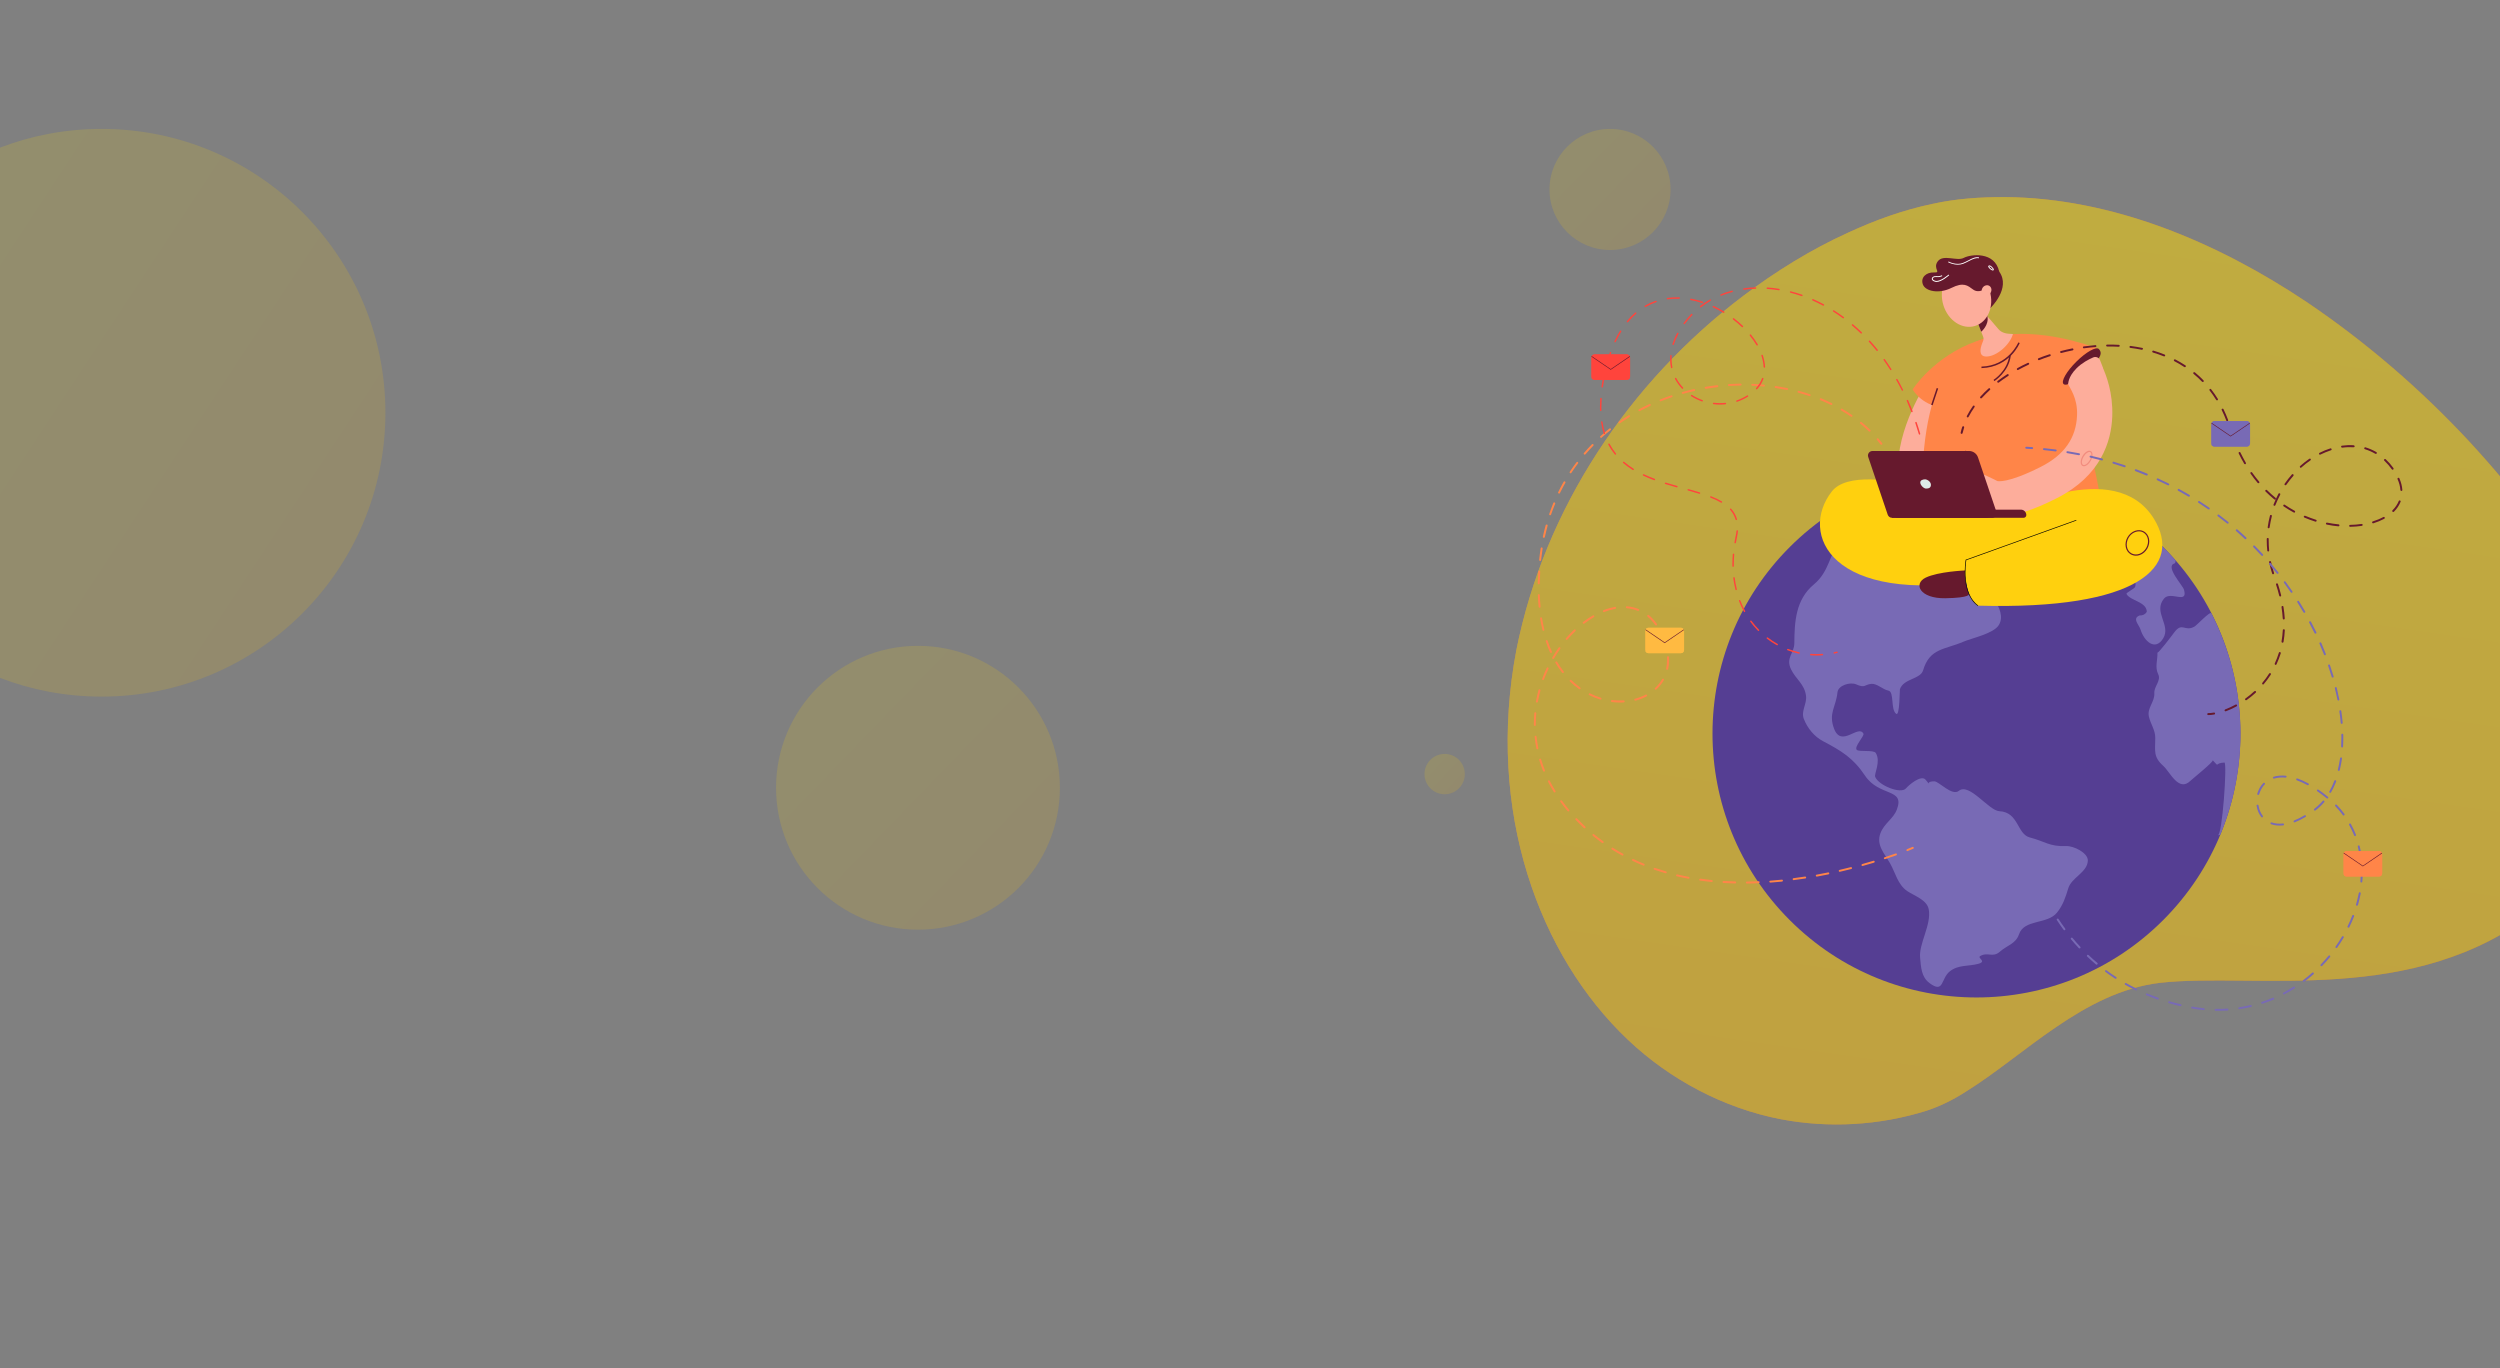 <svg width="1920" height="1051" viewBox="0 0 1920 1051" fill="none" xmlns="http://www.w3.org/2000/svg">
<rect x="0" y="0" width="1920" height="1051" fill="#808080" stroke="none"/>
<path opacity="0.15" d="M296 316.972C296 437.378 198.386 535 77.99 535C50.527 535 24.192 529.924 0 520.619V113.381C24.192 104.076 50.527 99 77.99 99C198.386 99 296 196.622 296 316.972Z" fill="url(#paint0_linear_0_1)"/>
<path opacity="0.15" d="M705 714C765.199 714 814 665.199 814 605C814 544.801 765.199 496 705 496C644.801 496 596 544.801 596 605C596 665.199 644.801 714 705 714Z" fill="url(#paint1_linear_0_1)"/>
<path opacity="0.15" d="M1236.5 192C1262.18 192 1283 171.181 1283 145.5C1283 119.819 1262.18 99 1236.5 99C1210.82 99 1190 119.819 1190 145.5C1190 171.181 1210.82 192 1236.5 192Z" fill="url(#paint2_linear_0_1)"/>
<path opacity="0.15" d="M1109.5 610C1118.06 610 1125 603.06 1125 594.5C1125 585.94 1118.06 579 1109.5 579C1100.94 579 1094 585.94 1094 594.5C1094 603.06 1100.94 610 1109.5 610Z" fill="url(#paint3_linear_0_1)"/>
<g opacity="0.5">
<path d="M1250.32 798.611C1282.53 829.159 1323.92 851.074 1367.56 859.536C1404.86 866.624 1443.2 864.312 1479.14 853.182C1489.5 849.785 1499.51 844.983 1509.54 838.527C1554.79 810.494 1600.25 761.596 1659.16 754.778C1731.96 746.657 1854.58 773.565 1948.44 698.975C1975.64 677.652 1994.23 645.501 2003.31 611.289C2010.63 583.666 2009.46 553.871 2003.55 526.036C1994.11 480.838 1973.91 439.285 1947.05 400.933C1931.88 379.058 1914.14 358.286 1896.13 338.782C1858.98 298.866 1817.32 262.949 1771.88 232.19C1702.89 186.037 1622.63 152.046 1539.79 151.353C1521.21 151.31 1502.36 152.534 1484.22 156.57C1461.62 161.298 1440.37 168.973 1419.34 178.689C1390.62 191.717 1363.75 208.464 1338.76 227.278C1251.4 293.319 1186.19 390.383 1164.57 499.217C1141.06 622.908 1182.01 734.018 1250.32 798.611Z" fill="url(#paint4_linear_0_1)"/>
<path d="M1250.32 798.611C1282.53 829.159 1323.92 851.074 1367.56 859.536C1404.86 866.624 1443.2 864.312 1479.14 853.182C1489.5 849.785 1499.51 844.983 1509.54 838.527C1554.79 810.494 1600.25 761.596 1659.16 754.778C1731.96 746.657 1854.58 773.565 1948.44 698.975C1975.64 677.652 1994.23 645.501 2003.31 611.289C2010.63 583.666 2009.46 553.871 2003.55 526.036C1994.11 480.838 1973.91 439.285 1947.05 400.933C1931.88 379.058 1914.14 358.286 1896.13 338.782C1858.98 298.866 1817.32 262.949 1771.88 232.19C1702.89 186.037 1622.63 152.046 1539.79 151.353C1521.21 151.31 1502.36 152.534 1484.22 156.57C1461.62 161.298 1440.37 168.973 1419.34 178.689C1390.62 191.717 1363.75 208.464 1338.76 227.278C1251.4 293.319 1186.19 390.383 1164.57 499.217C1141.06 622.908 1182.01 734.018 1250.32 798.611Z" fill="url(#paint5_linear_0_1)"/>
</g>
<path d="M1661.26 706.694C1740.42 627.548 1740.42 499.228 1661.26 420.082C1582.09 340.937 1453.74 340.937 1374.58 420.082C1295.41 499.228 1295.41 627.548 1374.58 706.694C1453.74 785.84 1582.09 785.84 1661.26 706.694Z" fill="#553E93"/>
<path d="M1536.02 361.531C1536.83 362.073 1537.69 362.615 1538.59 363.157C1538.68 362.57 1581.31 376.081 1585.69 378.069C1598.35 383.853 1606.12 385.932 1592.25 390.315C1598.26 388.417 1611.91 425.471 1621.44 423.935C1630.75 422.444 1633.51 432.927 1635.95 440.112C1637.26 443.908 1641.33 446.167 1639.79 450.731C1639.3 452.177 1632.65 455.16 1633.15 456.154C1635.95 461.441 1648.65 462.073 1648.74 469.891C1647.52 471.834 1645.67 472.783 1643.14 472.692C1637.26 475.087 1642.82 479.832 1643.95 483.537C1646.66 492.439 1655.21 500.347 1661.35 490.225C1667.55 480.058 1653.35 470.071 1661.99 459.678C1667.05 453.578 1680.52 464.513 1677.31 452.9C1676.4 449.556 1662.35 434.825 1670.12 432.656C1670.48 432.566 1670.76 431.797 1670.94 430.532C1647.88 403.917 1617.56 382.995 1581.71 371.11C1566.62 366.049 1551.25 362.886 1536.02 361.531Z" fill="#786AB5"/>
<path d="M1698.33 471.02C1697.33 469.123 1687.34 480.103 1685.26 481.278C1677.67 485.48 1676 477.211 1669.63 485.932C1668.5 487.469 1656.97 502.742 1656.92 501.07C1657.15 506.764 1654.8 512.367 1657.51 517.835C1659.95 522.715 1654.21 527.144 1654.53 532.295C1654.98 539.073 1648.79 543.682 1650.37 550.415C1651.73 556.244 1655.25 560.537 1655.25 566.728C1655.25 576.624 1653.49 581.143 1661.44 588.237C1666.55 592.801 1673.24 608.572 1682.24 599.67C1683.91 598.043 1700.32 584.893 1699.37 583.854C1705.2 590.045 1700.04 585.978 1708.36 585.617C1710.62 585.526 1706.69 642.643 1703.25 641.333C1703.8 641.559 1704.43 641.469 1705.15 641.197C1707.05 636.679 1708.77 632.024 1710.35 627.28C1728.16 573.551 1722.24 517.699 1698.33 471.02Z" fill="#786AB5"/>
<path d="M1603.45 660.809C1603.5 654.98 1592.61 649.512 1586.69 649.783C1573.98 650.28 1570.64 646.213 1558.84 643.14C1548.94 640.565 1550.48 623.71 1535.43 622.987C1527.43 622.58 1512.33 600.845 1504.42 607.352C1499.18 611.644 1489.15 600.122 1485.62 600.076C1477.53 599.986 1484.08 604.776 1478.8 598.766C1475.32 594.789 1465.73 603.149 1463.75 605.499C1459.81 610.063 1442.77 603.194 1440.15 596.642C1439.2 594.292 1444.67 584.938 1440.6 578.296C1439.07 575.72 1427.77 577.618 1426 575.901C1423.65 573.596 1432.06 565.191 1431.11 563.429C1427.18 556.109 1414.25 574.455 1408.6 559.724C1404.04 547.749 1410 543.23 1411.18 531.707C1411.72 526.285 1420.99 523.619 1425.46 525.562C1432.65 528.725 1431.7 525.788 1437.17 525.2C1441.46 524.748 1446.07 529.629 1450.19 530.352C1455.07 531.21 1451.72 544.947 1456.33 548.246C1459 550.144 1458.95 529.764 1459.14 529.267C1462.07 520.998 1474.86 521.766 1476.94 514.807C1482.01 497.681 1493.58 498.991 1507.63 492.936C1514.32 490.044 1530.87 486.7 1535.02 480.148C1542.84 467.947 1522.32 449.692 1516.99 441.061C1516.94 440.97 1512.24 446.348 1511.16 446.393C1507.18 446.574 1503.48 424.16 1495.88 437.039C1494.44 439.479 1488.88 440.202 1491.95 443.817C1498.01 450.866 1486.25 452.584 1482.59 451.544C1478.89 450.55 1460.63 439.976 1467.04 434.057C1480.15 422.037 1483.09 428.273 1496.7 428.182C1512.24 428.137 1512.83 442.733 1525.71 427.098C1529.28 422.76 1506.01 410.378 1510.62 404.911C1526.89 385.48 1535.79 428.634 1541.89 436.09C1550.8 447.026 1556.54 441.241 1555.82 429.176C1555.5 423.483 1567.57 418.196 1568.43 412.05C1568.61 410.785 1560.61 399.488 1559.43 398.72C1555.23 396.009 1554.28 393.162 1552.11 390.496C1549.4 387.107 1545.15 392.168 1542.71 389.14C1541.58 387.739 1521.15 388.507 1518.98 388.553C1508.27 388.146 1496.24 388.507 1485.4 388.643C1480.97 388.462 1457.46 399.94 1456.83 390.541C1456.51 385.886 1462.12 377.708 1452.13 381.503C1448.92 382.723 1446.93 380.916 1447.56 380.78C1440.69 382.181 1427.81 386.971 1422.3 391.942C1419.22 394.698 1426.55 395.963 1427.04 398.313C1427.99 402.832 1416.56 411.282 1414.03 414.219C1404.94 424.703 1405.35 438.621 1393.1 448.788C1378.95 460.537 1378.18 477.753 1378.05 493.976C1378 501.838 1371.22 505.137 1375.52 514.039C1379.13 521.63 1385.91 525.291 1387.04 534.509C1387.77 540.564 1383.02 546.167 1385.33 552.087C1388.13 559.362 1393.51 565.779 1400.06 569.213C1414.07 576.579 1423.25 582.092 1432.24 595.558C1443.36 612.277 1463.25 604.957 1456.74 621.857C1453.98 628.951 1447.02 632.34 1444.17 639.932C1440.74 649.015 1447.34 655.612 1451.54 662.978C1455.79 670.434 1457.37 679.336 1464.83 684.397C1470.16 688.012 1479.93 691.039 1481.28 698.405C1483.45 710.154 1473.55 724.795 1474.64 735.549C1475.36 742.779 1475.5 750.19 1481.78 754.935C1493.12 763.43 1490.41 751.591 1497.46 745.988C1504.06 740.746 1511.84 742.282 1519.38 740.204C1526.3 738.306 1518.07 735.73 1520.88 734.194C1526.8 730.85 1530.32 735.866 1536.02 730.805C1541.17 726.195 1548.13 724.84 1550.57 717.61C1554.5 705.771 1572.36 710.109 1579.77 700.89C1584.34 695.242 1586.32 689.187 1588.4 682.318C1590.89 673.823 1603.36 669.937 1603.45 660.809C1603.5 654.708 1603.36 666.909 1603.45 660.809Z" fill="#786AB5"/>
<path d="M1479.34 294.382C1476.99 298.539 1453.26 334.96 1458.23 370.568L1484.04 361.305L1495.84 313.315L1479.34 294.382Z" fill="#FDAD9B"/>
<path d="M1582.48 279.469C1582.48 279.469 1566.62 251.272 1527.97 259.09C1489.33 266.862 1468.27 321.629 1478.75 430.08C1478.75 430.08 1540.13 405.905 1619.91 425.381C1619.91 425.335 1606.8 320.319 1582.48 279.469Z" fill="#FF8548"/>
<path d="M1611.95 268.082L1584.79 294.924C1584.79 294.924 1515.18 313.541 1495.84 313.315C1476.49 313.089 1468.9 299.081 1468.9 299.081C1468.9 299.081 1485.21 273.505 1518.26 261.937C1521.37 260.852 1524.58 259.903 1528.02 259.09C1533.71 257.734 1539.5 256.966 1545.28 256.605C1579.41 254.571 1611.95 268.082 1611.95 268.082Z" fill="#FF8548"/>
<path d="M1611.95 268.082C1616.29 272.737 1609.6 277.843 1602.1 285.254C1594.6 292.664 1586.87 297.002 1584.79 294.924C1582.71 292.845 1587.14 285.163 1594.64 277.752C1602.14 270.296 1609.96 265.913 1611.95 268.082Z" fill="#66192D"/>
<path d="M1588.4 295.014C1588.4 295.014 1588 289.637 1594.82 282.813C1598.93 278.701 1604.09 275.99 1607.57 274.499C1609.65 273.595 1612.04 274.589 1612.86 276.713L1615.03 282.271L1604.9 288.733L1588.4 295.014Z" fill="#FDAD9B"/>
<path d="M1540.45 394.427C1540.45 394.427 1624.2 349.466 1654.26 398.494C1676.5 434.78 1643.09 468.58 1519.16 465.146C1519.16 465.146 1506.91 459.452 1509.89 429.99C1511.02 418.377 1540.45 394.427 1540.45 394.427Z" fill="#FFD00E"/>
<path d="M1540.45 394.427C1540.45 394.427 1428.9 349.194 1406.8 377.482C1381.44 409.972 1405.76 465.191 1523.36 445.444L1537.69 430.035L1540.45 394.427Z" fill="#FFD00E"/>
<path d="M1509.12 438.124C1509.12 438.124 1488.56 438.937 1478.89 443.636C1469.21 448.336 1474.37 459.768 1493.98 459.452C1513.6 459.136 1512.11 456.244 1512.11 456.244C1512.11 456.244 1508.4 446.257 1509.12 438.124Z" fill="#66192D"/>
<path d="M1518.98 465.372C1505.24 455.657 1509.58 430.261 1509.62 429.99L1509.67 429.854L1509.8 429.809L1594.51 399.307L1594.69 399.759L1510.12 430.216C1509.8 432.204 1506.32 455.792 1519.29 465.01L1518.98 465.372Z" fill="#020202"/>
<path d="M1535.43 396.596C1528.61 396.596 1523.05 394.879 1518.48 391.49C1509.89 385.073 1508.31 374.906 1509.58 368.083L1517.76 363.383C1518.16 361.169 1533.98 369.438 1533.94 369.438C1534.03 369.483 1541.49 371.607 1567.39 358.503C1585.42 349.375 1594.51 336.406 1595.18 318.873C1595.68 305.678 1589.71 298.222 1588.31 295.014C1588.13 294.607 1597.04 285.751 1596.77 284.847L1603.45 281.503C1603.23 280.735 1609.87 278.159 1609.78 277.933L1614.93 282.271C1617.47 288.1 1622.89 301.476 1622.21 319.913C1621.49 339.072 1613.49 365.462 1579.59 382.633C1561.19 391.942 1546.69 396.596 1535.43 396.596Z" fill="#FDAD9B"/>
<path d="M1529.96 397.681H1457.64C1456.15 397.681 1454.8 396.732 1454.3 395.331L1439.29 350.912C1438.52 348.652 1440.24 346.348 1442.64 346.348H1512.15C1515.32 346.348 1518.12 348.336 1519.11 351.318L1533.26 393.162C1534.03 395.376 1532.36 397.681 1529.96 397.681Z" fill="#66192D"/>
<path d="M1525.4 397.681H1453.12C1451.59 397.681 1450.28 396.732 1449.78 395.331L1434.77 350.912C1434 348.652 1435.72 346.348 1438.12 346.348H1507.63C1510.8 346.348 1513.6 348.336 1514.59 351.318L1528.74 393.162C1529.51 395.376 1527.79 397.681 1525.4 397.681Z" fill="#66192D"/>
<path d="M1474.77 370.523C1474.77 368.851 1476.72 368.128 1478.44 368.128C1480.15 368.128 1482.95 369.981 1482.95 372.331C1482.95 374.861 1480.92 375.223 1479.2 375.223C1477.49 375.268 1474.77 372.692 1474.77 370.523Z" fill="#DEEBE9"/>
<path d="M1552.02 391.4H1453.08V397.681H1554.1C1555.27 397.681 1556.22 396.732 1556.22 395.557C1556.18 393.253 1554.32 391.4 1552.02 391.4Z" fill="#66192D"/>
<path d="M1520.29 368.806C1520.24 368.67 1516.72 355.52 1514.41 351.408C1512.15 347.387 1509.35 346.573 1509.35 346.573L1509.49 346.121C1509.62 346.167 1512.51 346.98 1514.87 351.182C1517.17 355.34 1520.65 368.128 1520.79 368.67L1520.29 368.806Z" fill="#66192D"/>
<path d="M1530.96 391.626C1528.29 391.626 1527.61 390.451 1527.57 390.406V390.36L1521.92 373.686L1522.37 373.551L1527.97 390.18C1528.06 390.27 1528.7 391.129 1530.91 391.129V391.626H1530.96Z" fill="#66192D"/>
<path d="M1600.43 358.096C1600.02 358.096 1599.61 358.006 1599.25 357.78C1597.49 356.74 1597.53 353.487 1599.34 350.279C1600.2 348.787 1601.28 347.612 1602.46 346.844C1603.73 346.076 1604.9 345.895 1605.76 346.438C1607.52 347.477 1607.48 350.73 1605.67 353.939C1604.22 356.469 1602.14 358.096 1600.43 358.096ZM1604.67 347.115C1604.18 347.115 1603.64 347.296 1603 347.703C1601.96 348.335 1600.97 349.465 1600.2 350.776C1598.66 353.396 1598.48 356.243 1599.75 356.966C1601.01 357.689 1603.36 356.108 1604.9 353.487C1606.44 350.866 1606.62 348.019 1605.35 347.296C1605.17 347.161 1604.9 347.115 1604.67 347.115Z" fill="#F18C7E"/>
<path d="M1545.83 256.514C1541.08 256.379 1537.46 255.881 1534.75 252.718L1526.3 242.867L1523.86 240.021L1509.4 223.166L1516.99 242.867L1521.55 254.707L1523 258.457C1524 260.988 1522.68 262.163 1521.78 265.145C1521.42 266.365 1518.93 273.776 1525.4 273.821C1533.49 273.866 1543.75 264.557 1545.96 256.514C1545.92 256.514 1545.87 256.514 1545.83 256.514Z" fill="#FDAD9B"/>
<path d="M1528.65 236.541C1528.65 236.541 1544.61 221.358 1535.39 208.57C1526.21 195.782 1523.9 229.13 1523.9 229.13L1526.48 236.858L1528.65 236.541Z" fill="#66192D"/>
<path d="M1526.21 242.552C1526.26 242.642 1526.26 242.777 1526.3 242.913C1527.79 249.556 1521.6 254.752 1521.6 254.752L1521.55 254.707L1516.99 242.868C1518.93 241.422 1521.78 239.705 1523.86 240.021C1524.9 240.157 1525.8 240.925 1526.21 242.552Z" fill="#66192D"/>
<path d="M1492.49 234.282C1488.88 222.443 1493.94 210.423 1503.79 207.44C1513.6 204.458 1524.49 211.643 1528.11 223.482C1531.72 235.321 1526.66 247.341 1516.81 250.323C1506.96 253.351 1496.06 246.166 1492.49 234.282Z" fill="#FDAD9B"/>
<path d="M1524.72 221.81C1524.72 221.81 1519.66 225.47 1515.41 222.398C1511.16 219.325 1508.13 216.388 1498.64 221.132C1489.1 225.877 1478.71 223.753 1476.76 218.421C1474.82 213.089 1479.38 208.977 1485.35 209.248C1491.32 209.519 1484.08 206.266 1488.24 200.662C1492.4 195.059 1502.98 200.843 1508.18 198.041C1513.42 195.24 1532.04 192.845 1535.39 208.661L1524.72 221.81Z" fill="#66192D"/>
<path d="M1528.7 224.973C1527.48 226.826 1525.13 227.458 1523.45 226.374C1521.78 225.289 1521.42 222.894 1522.64 220.997C1523.86 219.144 1526.21 218.511 1527.88 219.596C1529.55 220.68 1529.92 223.075 1528.7 224.973Z" fill="#FDAD9B"/>
<path d="M1487.25 216.523C1486.89 216.523 1486.57 216.478 1486.21 216.387C1484.08 215.845 1483.45 214.715 1483.63 213.857C1483.81 212.863 1485.03 211.914 1486.93 212.095C1489.78 212.366 1491.32 211.417 1491.36 211.417L1491.72 212.004C1491.63 212.049 1489.96 213.089 1486.89 212.772C1485.49 212.637 1484.45 213.269 1484.36 213.947C1484.22 214.67 1485.03 215.303 1486.44 215.664C1490.1 216.568 1496.42 210.92 1496.51 210.875L1496.97 211.372C1496.65 211.688 1491.23 216.523 1487.25 216.523Z" fill="white"/>
<path d="M1503.7 203.283C1499.81 203.283 1496.38 201.611 1496.06 201.295L1496.6 200.843L1496.33 201.069L1496.56 200.843C1496.92 201.159 1502.57 203.87 1507.41 201.973C1509.03 201.34 1510.44 200.617 1511.84 199.894C1514.64 198.403 1517.08 197.137 1519.88 197.68L1519.75 198.358C1517.22 197.86 1514.87 199.081 1512.15 200.481C1510.75 201.204 1509.31 201.973 1507.68 202.605C1506.37 203.057 1505.01 203.283 1503.7 203.283Z" fill="white"/>
<path d="M1530.55 207.758C1529.51 207.758 1527.61 206.176 1527.11 205.181C1526.75 204.458 1527.11 204.096 1527.29 204.006C1528.7 203.147 1530.68 205.859 1531.09 206.402L1531.14 206.447V206.492C1531.36 207.351 1531 207.622 1530.77 207.712C1530.77 207.758 1530.68 207.758 1530.55 207.758ZM1527.93 204.548C1527.84 204.548 1527.75 204.548 1527.7 204.594C1527.66 204.639 1527.75 205.046 1528.42 205.724C1529.37 206.673 1530.32 207.125 1530.55 207.08C1530.55 207.08 1530.55 206.989 1530.5 206.763C1529.83 205.769 1528.65 204.548 1527.93 204.548Z" fill="white"/>
<path d="M1640.38 426.782C1638.98 426.782 1637.67 426.42 1636.45 425.742C1634.42 424.568 1633.01 422.534 1632.56 420.049C1632.11 417.563 1632.61 414.897 1633.92 412.593C1636.72 407.758 1642.42 405.769 1646.57 408.164C1650.78 410.605 1651.91 416.479 1649.11 421.359C1647.75 423.709 1645.72 425.426 1643.32 426.285C1642.37 426.646 1641.33 426.782 1640.38 426.782ZM1642.69 408.074C1639.7 408.074 1636.54 409.882 1634.73 413.045C1633.51 415.169 1633.06 417.609 1633.47 419.868C1633.87 422.082 1635.09 423.89 1636.9 424.929C1638.71 425.968 1640.88 426.104 1643 425.381C1645.17 424.613 1647.03 423.031 1648.29 420.862C1650.82 416.479 1649.87 411.102 1646.12 408.978C1645.08 408.345 1643.91 408.074 1642.69 408.074Z" fill="#66192D"/>
<path d="M1521.78 282.723L1521.74 281.548C1542.48 280.961 1549.98 263.157 1550.07 262.976L1551.16 263.428C1551.07 263.609 1549.22 268.173 1544.65 272.872C1540.4 277.21 1532.99 282.407 1521.78 282.723Z" fill="#66192D"/>
<path d="M1531.68 292.71L1531.05 291.716C1531.14 291.67 1541.76 284.937 1543.11 272.917L1544.29 273.053C1542.84 285.615 1531.77 292.619 1531.68 292.71Z" fill="#66192D"/>
<path d="M1487.41 298.009L1483.14 310.876L1484.25 311.246L1488.52 298.38L1487.41 298.009Z" fill="#66192D"/>
<path d="M1444.9 341.602C1444.67 341.602 1444.45 341.512 1444.31 341.331C1443.41 340.156 1442.41 338.982 1441.46 337.852C1441.19 337.536 1441.24 337.039 1441.55 336.767C1441.87 336.496 1442.37 336.541 1442.64 336.858C1443.63 337.987 1444.58 339.208 1445.53 340.382C1445.8 340.699 1445.71 341.196 1445.39 341.422C1445.21 341.512 1445.08 341.602 1444.9 341.602Z" fill="#FF8548"/>
<path d="M1341.62 678.568C1341.21 678.568 1340.85 678.251 1340.85 677.799C1340.85 677.393 1341.17 677.031 1341.62 677.031C1344.56 676.986 1347.59 676.941 1350.61 676.805C1351.02 676.76 1351.38 677.122 1351.38 677.528C1351.38 677.935 1351.07 678.296 1350.66 678.296C1347.63 678.477 1344.56 678.568 1341.62 678.568ZM1332.62 678.522C1329.6 678.432 1326.52 678.296 1323.58 678.116C1323.18 678.07 1322.86 677.754 1322.86 677.302C1322.91 676.896 1323.27 676.579 1323.68 676.579C1326.61 676.76 1329.64 676.896 1332.62 676.941C1333.03 676.941 1333.39 677.302 1333.35 677.709C1333.35 678.206 1333.03 678.522 1332.62 678.522ZM1359.61 677.845C1359.2 677.845 1358.88 677.528 1358.84 677.167C1358.79 676.76 1359.11 676.398 1359.52 676.353C1362.46 676.127 1365.48 675.856 1368.47 675.585C1368.87 675.54 1369.24 675.856 1369.28 676.263C1369.33 676.67 1369.01 677.031 1368.6 677.076C1365.62 677.393 1362.59 677.664 1359.61 677.845ZM1314.64 677.393C1314.59 677.393 1314.59 677.393 1314.54 677.393C1311.52 677.076 1308.53 676.715 1305.6 676.308C1305.19 676.263 1304.92 675.856 1304.96 675.45C1305.01 675.043 1305.41 674.772 1305.82 674.817C1308.71 675.224 1311.74 675.585 1314.73 675.901C1315.13 675.947 1315.45 676.308 1315.4 676.715C1315.36 677.121 1315.04 677.393 1314.64 677.393ZM1377.51 675.992C1377.14 675.992 1376.83 675.721 1376.74 675.314C1376.69 674.907 1376.96 674.501 1377.37 674.455C1380.31 674.094 1383.29 673.642 1386.28 673.19C1386.68 673.145 1387.09 673.416 1387.13 673.823C1387.18 674.229 1386.91 674.636 1386.5 674.681C1383.52 675.133 1380.53 675.585 1377.55 675.947C1377.55 675.992 1377.51 675.992 1377.51 675.992ZM1296.83 674.862C1296.78 674.862 1296.74 674.862 1296.69 674.862C1293.71 674.32 1290.73 673.687 1287.83 673.009C1287.43 672.919 1287.15 672.512 1287.29 672.106C1287.38 671.699 1287.79 671.428 1288.19 671.563C1291.04 672.241 1294.02 672.874 1296.96 673.416C1297.37 673.506 1297.64 673.868 1297.55 674.275C1297.51 674.636 1297.19 674.862 1296.83 674.862ZM1395.27 673.235C1394.91 673.235 1394.59 672.964 1394.55 672.603C1394.46 672.196 1394.73 671.789 1395.13 671.744C1398.03 671.202 1401.01 670.614 1403.95 670.027C1404.35 669.937 1404.76 670.208 1404.85 670.614C1404.94 671.021 1404.67 671.428 1404.26 671.518C1401.33 672.151 1398.34 672.693 1395.41 673.235C1395.36 673.235 1395.31 673.235 1395.27 673.235ZM1279.34 670.705C1279.24 670.705 1279.2 670.705 1279.11 670.66C1276.22 669.801 1273.32 668.897 1270.48 667.948C1270.07 667.813 1269.89 667.361 1270.02 666.999C1270.16 666.593 1270.61 666.412 1270.97 666.548C1273.78 667.497 1276.62 668.4 1279.52 669.259C1279.92 669.394 1280.15 669.801 1280.01 670.208C1279.97 670.524 1279.65 670.705 1279.34 670.705ZM1412.9 669.575C1412.54 669.575 1412.26 669.349 1412.17 668.988C1412.08 668.581 1412.35 668.174 1412.72 668.084C1415.61 667.406 1418.55 666.683 1421.44 665.96C1421.85 665.87 1422.25 666.096 1422.34 666.502C1422.43 666.909 1422.21 667.316 1421.8 667.406C1418.91 668.129 1415.93 668.852 1413.03 669.53C1413.03 669.575 1412.94 669.575 1412.9 669.575ZM1430.34 665.102C1430.03 665.102 1429.71 664.876 1429.62 664.559C1429.53 664.153 1429.76 663.746 1430.16 663.61C1433.06 662.797 1435.95 661.938 1438.8 661.08C1439.2 660.944 1439.61 661.17 1439.75 661.577C1439.88 661.984 1439.65 662.39 1439.25 662.526C1436.4 663.384 1433.46 664.243 1430.57 665.056C1430.48 665.102 1430.43 665.102 1430.34 665.102ZM1262.34 664.83C1262.25 664.83 1262.16 664.83 1262.07 664.785C1259.27 663.656 1256.51 662.435 1253.8 661.125C1253.44 660.944 1253.26 660.492 1253.44 660.131C1253.62 659.769 1254.07 659.589 1254.43 659.769C1257.1 661.035 1259.85 662.255 1262.61 663.384C1263.02 663.52 1263.2 663.972 1263.02 664.379C1262.88 664.65 1262.61 664.83 1262.34 664.83ZM1447.56 659.86C1447.25 659.86 1446.93 659.679 1446.84 659.363C1446.71 658.956 1446.93 658.549 1447.34 658.414C1450.23 657.465 1453.08 656.471 1455.84 655.477C1456.24 655.341 1456.65 655.522 1456.79 655.928C1456.92 656.335 1456.74 656.742 1456.33 656.877C1453.58 657.871 1450.68 658.866 1447.79 659.815C1447.75 659.86 1447.65 659.86 1447.56 659.86ZM1246.07 657.103C1245.93 657.103 1245.84 657.058 1245.71 657.013C1243.09 655.567 1240.46 654.031 1237.93 652.404C1237.57 652.178 1237.48 651.726 1237.71 651.365C1237.93 651.003 1238.39 650.913 1238.75 651.139C1241.23 652.72 1243.85 654.257 1246.48 655.703C1246.84 655.883 1246.97 656.38 1246.79 656.742C1246.61 656.968 1246.34 657.103 1246.07 657.103ZM1230.88 647.524C1230.75 647.524 1230.57 647.478 1230.43 647.388C1227.99 645.626 1225.59 643.773 1223.24 641.875C1222.93 641.604 1222.88 641.152 1223.15 640.791C1223.42 640.474 1223.88 640.429 1224.19 640.7C1226.5 642.598 1228.89 644.406 1231.29 646.123C1231.61 646.349 1231.7 646.846 1231.47 647.162C1231.33 647.433 1231.11 647.524 1230.88 647.524ZM1216.96 636.136C1216.78 636.136 1216.6 636.091 1216.46 635.955C1215.88 635.413 1215.33 634.916 1214.79 634.374C1213.16 632.838 1211.54 631.211 1210.05 629.629C1209.77 629.313 1209.77 628.861 1210.05 628.545C1210.36 628.274 1210.81 628.274 1211.13 628.545C1212.62 630.126 1214.25 631.708 1215.83 633.244C1216.37 633.786 1216.96 634.284 1217.5 634.826C1217.82 635.097 1217.82 635.594 1217.55 635.91C1217.37 636.091 1217.14 636.136 1216.96 636.136ZM1204.49 623.167C1204.26 623.167 1204.08 623.077 1203.9 622.896C1201.96 620.546 1200.06 618.151 1198.34 615.757C1198.11 615.44 1198.16 614.943 1198.52 614.717C1198.84 614.491 1199.33 614.536 1199.56 614.898C1201.28 617.248 1203.13 619.643 1205.07 621.947C1205.35 622.264 1205.3 622.761 1204.98 623.032C1204.85 623.122 1204.67 623.167 1204.49 623.167ZM1193.96 608.617C1193.68 608.617 1193.46 608.481 1193.32 608.255C1191.74 605.68 1190.25 603.014 1188.89 600.348C1188.71 599.986 1188.85 599.534 1189.21 599.353C1189.57 599.173 1190.02 599.308 1190.2 599.67C1191.51 602.291 1193.01 604.911 1194.59 607.442C1194.81 607.803 1194.68 608.255 1194.36 608.481C1194.23 608.572 1194.09 608.617 1193.96 608.617ZM1185.82 592.62C1185.5 592.62 1185.23 592.44 1185.1 592.169C1183.97 589.367 1182.97 586.475 1182.11 583.628C1181.98 583.221 1182.2 582.815 1182.61 582.679C1183.02 582.544 1183.42 582.769 1183.56 583.176C1184.42 585.978 1185.41 588.825 1186.5 591.581C1186.63 591.988 1186.45 592.394 1186.09 592.575C1186 592.575 1185.91 592.62 1185.82 592.62ZM1180.67 575.404C1180.31 575.404 1179.99 575.178 1179.94 574.816C1179.36 571.879 1178.9 568.852 1178.59 565.869C1178.54 565.463 1178.86 565.101 1179.27 565.056C1179.67 565.011 1180.03 565.327 1180.08 565.734C1180.4 568.671 1180.85 571.653 1181.44 574.545C1181.53 574.952 1181.25 575.359 1180.85 575.449C1180.76 575.404 1180.71 575.404 1180.67 575.404ZM1178.77 557.509C1178.36 557.509 1178 557.193 1178 556.741C1178 556.47 1178 556.199 1178 555.928C1178 553.171 1178.14 550.415 1178.36 547.659C1178.41 547.252 1178.77 546.936 1179.18 546.981C1179.58 547.026 1179.9 547.387 1179.85 547.794C1179.63 550.505 1179.49 553.217 1179.49 555.928C1179.49 556.199 1179.49 556.47 1179.49 556.696C1179.54 557.193 1179.22 557.509 1178.77 557.509ZM1180.31 539.615C1180.26 539.615 1180.21 539.615 1180.17 539.615C1179.76 539.525 1179.49 539.163 1179.58 538.757C1180.12 535.819 1180.8 532.837 1181.57 529.9C1181.66 529.493 1182.11 529.267 1182.52 529.358C1182.93 529.448 1183.15 529.9 1183.06 530.306C1182.29 533.153 1181.62 536.091 1181.07 539.028C1180.98 539.389 1180.67 539.615 1180.31 539.615ZM1244.13 539.57C1242.05 539.57 1239.97 539.434 1237.89 539.163C1237.48 539.118 1237.16 538.757 1237.21 538.305C1237.26 537.898 1237.66 537.582 1238.07 537.627C1241.01 537.988 1243.99 538.079 1246.93 537.898C1247.33 537.853 1247.7 538.169 1247.74 538.621C1247.79 539.028 1247.47 539.389 1247.02 539.434C1246.02 539.57 1245.07 539.57 1244.13 539.57ZM1255.83 538.079C1255.52 538.079 1255.2 537.853 1255.11 537.537C1255.02 537.13 1255.24 536.723 1255.65 536.633C1258.54 535.865 1261.35 534.78 1263.88 533.47C1264.24 533.289 1264.69 533.424 1264.92 533.786C1265.1 534.147 1264.96 534.599 1264.6 534.825C1261.98 536.226 1259.09 537.311 1256.06 538.124C1255.97 538.079 1255.88 538.079 1255.83 538.079ZM1229.21 537.311C1229.12 537.311 1229.07 537.311 1228.98 537.265C1226.09 536.362 1223.24 535.232 1220.53 533.876C1220.17 533.696 1219.99 533.244 1220.22 532.882C1220.4 532.521 1220.85 532.34 1221.21 532.566C1223.88 533.876 1226.63 535.006 1229.44 535.865C1229.84 536 1230.07 536.407 1229.93 536.814C1229.8 537.13 1229.53 537.311 1229.21 537.311ZM1271.56 529.719C1271.38 529.719 1271.15 529.629 1271.02 529.493C1270.75 529.177 1270.75 528.725 1271.06 528.409C1273.23 526.375 1275.09 524.116 1276.53 521.585C1276.76 521.224 1277.21 521.088 1277.57 521.314C1277.93 521.54 1278.07 521.992 1277.84 522.353C1276.31 524.974 1274.41 527.369 1272.1 529.493C1271.92 529.629 1271.74 529.719 1271.56 529.719ZM1213.16 529.358C1213.03 529.358 1212.85 529.312 1212.71 529.222C1210.27 527.46 1207.92 525.517 1205.75 523.393C1205.44 523.122 1205.44 522.625 1205.75 522.308C1206.02 521.992 1206.52 521.992 1206.84 522.308C1208.96 524.387 1211.27 526.33 1213.62 528.002C1213.93 528.228 1214.02 528.725 1213.8 529.041C1213.62 529.222 1213.39 529.358 1213.16 529.358ZM1185.1 522.308C1185.01 522.308 1184.92 522.308 1184.82 522.263C1184.42 522.127 1184.24 521.676 1184.37 521.314C1185.41 518.512 1186.59 515.711 1187.9 512.954C1188.08 512.593 1188.53 512.412 1188.89 512.593C1189.25 512.774 1189.44 513.226 1189.25 513.587C1187.99 516.253 1186.81 519.055 1185.77 521.811C1185.68 522.127 1185.37 522.308 1185.1 522.308ZM1200.28 516.886C1200.06 516.886 1199.83 516.795 1199.7 516.615C1197.89 514.265 1196.17 511.734 1194.59 509.113C1194.36 508.752 1194.5 508.3 1194.86 508.074C1195.22 507.848 1195.67 507.984 1195.9 508.345C1197.44 510.921 1199.11 513.406 1200.92 515.711C1201.19 516.027 1201.1 516.524 1200.78 516.75C1200.6 516.795 1200.46 516.886 1200.28 516.886ZM1280.37 514.4C1280.33 514.4 1280.28 514.4 1280.19 514.4C1279.79 514.31 1279.52 513.903 1279.61 513.497C1280.06 511.373 1280.28 509.159 1280.28 506.899C1280.28 506.176 1280.28 505.498 1280.24 504.775C1280.19 504.369 1280.51 504.007 1280.96 503.962C1281.37 503.917 1281.73 504.233 1281.78 504.685C1281.82 505.408 1281.87 506.176 1281.87 506.899C1281.87 509.249 1281.64 511.599 1281.14 513.813C1281.05 514.129 1280.74 514.4 1280.37 514.4ZM1192.78 506.086C1192.64 506.086 1192.51 506.041 1192.42 505.995C1192.06 505.77 1191.92 505.318 1192.15 504.956C1193.68 502.335 1195.31 499.805 1197.07 497.365C1197.3 497.003 1197.8 496.958 1198.11 497.184C1198.47 497.41 1198.52 497.907 1198.29 498.223C1196.58 500.618 1194.95 503.149 1193.46 505.724C1193.32 505.95 1193.05 506.086 1192.78 506.086ZM1191.11 501.477C1190.84 501.477 1190.57 501.296 1190.43 501.025C1189.21 498.359 1188.12 495.512 1187.13 492.575C1186.99 492.168 1187.22 491.761 1187.63 491.626C1188.03 491.49 1188.44 491.716 1188.58 492.123C1189.53 494.97 1190.66 497.771 1191.83 500.437C1192.01 500.799 1191.83 501.251 1191.47 501.432C1191.33 501.432 1191.2 501.477 1191.11 501.477ZM1279.47 496.596C1279.15 496.596 1278.84 496.37 1278.75 496.054C1278.66 495.738 1278.57 495.422 1278.48 495.15C1277.66 492.53 1276.71 490.044 1275.67 487.74C1275.49 487.378 1275.67 486.926 1276.04 486.745C1276.4 486.565 1276.85 486.745 1277.03 487.107C1278.11 489.457 1279.06 491.987 1279.92 494.699C1280.01 495.015 1280.1 495.331 1280.19 495.648C1280.33 496.054 1280.06 496.461 1279.7 496.596C1279.61 496.596 1279.52 496.596 1279.47 496.596ZM1203.22 491.445C1203.04 491.445 1202.86 491.4 1202.72 491.264C1202.41 490.993 1202.36 490.496 1202.63 490.18C1204.62 487.875 1206.75 485.661 1208.87 483.582C1209.19 483.311 1209.64 483.311 1209.96 483.628C1210.23 483.944 1210.23 484.396 1209.91 484.712C1207.79 486.745 1205.75 488.915 1203.76 491.174C1203.67 491.355 1203.45 491.445 1203.22 491.445ZM1185.32 484.441C1184.96 484.441 1184.69 484.215 1184.6 483.853C1183.92 481.007 1183.29 478.024 1182.79 474.997C1182.75 474.59 1183.02 474.183 1183.42 474.138C1183.83 474.048 1184.24 474.364 1184.28 474.771C1184.78 477.753 1185.37 480.69 1186.05 483.537C1186.14 483.944 1185.91 484.351 1185.5 484.441C1185.46 484.441 1185.41 484.441 1185.32 484.441ZM1271.88 480.374C1271.65 480.374 1271.43 480.284 1271.24 480.058C1269.48 477.572 1267.45 475.403 1265.32 473.596C1265.01 473.325 1264.96 472.873 1265.23 472.511C1265.5 472.195 1265.96 472.15 1266.32 472.421C1268.58 474.319 1270.66 476.578 1272.51 479.154C1272.74 479.515 1272.69 479.967 1272.33 480.193C1272.15 480.329 1272.01 480.374 1271.88 480.374ZM1216.24 479.064C1216.01 479.064 1215.79 478.973 1215.65 478.747C1215.38 478.431 1215.47 477.934 1215.79 477.708C1218.27 475.81 1220.8 474.093 1223.33 472.647C1223.7 472.421 1224.15 472.557 1224.37 472.918C1224.6 473.28 1224.46 473.731 1224.1 473.957C1221.62 475.403 1219.13 477.075 1216.74 478.928C1216.55 479.018 1216.42 479.064 1216.24 479.064ZM1231.79 470.116C1231.47 470.116 1231.2 469.936 1231.06 469.619C1230.93 469.213 1231.11 468.806 1231.47 468.625C1234.41 467.45 1237.39 466.637 1240.24 466.095C1240.65 466.004 1241.05 466.275 1241.1 466.727C1241.19 467.134 1240.92 467.541 1240.46 467.586C1237.71 468.083 1234.81 468.896 1231.97 470.026C1231.97 470.071 1231.88 470.116 1231.79 470.116ZM1258.09 469.167C1258 469.167 1257.91 469.167 1257.82 469.122C1255.15 468.038 1252.31 467.405 1249.32 467.134C1248.92 467.089 1248.6 466.727 1248.65 466.321C1248.69 465.914 1249.05 465.598 1249.46 465.643C1252.58 465.869 1255.61 466.592 1258.41 467.721C1258.82 467.857 1259 468.309 1258.82 468.716C1258.68 468.987 1258.41 469.167 1258.09 469.167ZM1182.43 466.727C1182.02 466.727 1181.71 466.456 1181.66 466.05C1181.39 463.112 1181.16 460.085 1181.07 457.057C1181.07 456.65 1181.39 456.289 1181.8 456.289C1182.2 456.289 1182.57 456.605 1182.57 457.012C1182.66 460.04 1182.88 463.022 1183.15 465.959C1183.2 466.366 1182.88 466.727 1182.47 466.773C1182.47 466.727 1182.43 466.727 1182.43 466.727ZM1181.75 448.743C1181.3 448.743 1180.98 448.381 1180.98 447.974C1181.03 445.037 1181.16 442.01 1181.34 438.937C1181.39 438.53 1181.75 438.214 1182.16 438.214C1182.57 438.259 1182.88 438.621 1182.88 439.027C1182.7 442.055 1182.57 445.082 1182.52 447.974C1182.47 448.426 1182.16 448.743 1181.75 448.743ZM1182.84 430.803C1182.79 430.803 1182.79 430.803 1182.75 430.803C1182.34 430.758 1182.02 430.396 1182.07 429.99C1182.38 426.962 1182.79 423.98 1183.24 421.043C1183.29 420.636 1183.7 420.365 1184.1 420.41C1184.51 420.455 1184.78 420.862 1184.73 421.268C1184.28 424.16 1183.88 427.143 1183.56 430.125C1183.56 430.532 1183.24 430.803 1182.84 430.803ZM1185.68 413.044C1185.64 413.044 1185.59 413.044 1185.5 413.044C1185.1 412.954 1184.82 412.547 1184.92 412.141C1185.55 409.203 1186.27 406.221 1187.08 403.374C1187.18 402.967 1187.63 402.741 1188.03 402.832C1188.44 402.922 1188.67 403.374 1188.58 403.781C1187.81 406.628 1187.08 409.52 1186.45 412.457C1186.36 412.818 1186.05 413.044 1185.68 413.044ZM1190.47 395.737C1190.38 395.737 1190.29 395.737 1190.25 395.692C1189.84 395.557 1189.66 395.15 1189.8 394.743C1190.79 391.896 1191.83 389.05 1192.96 386.293C1193.14 385.886 1193.55 385.706 1193.96 385.886C1194.36 386.067 1194.54 386.474 1194.36 386.881C1193.23 389.592 1192.19 392.439 1191.2 395.24C1191.11 395.557 1190.79 395.737 1190.47 395.737ZM1197.34 379.108C1197.25 379.108 1197.12 379.063 1197.03 379.018C1196.67 378.837 1196.49 378.385 1196.67 378.024C1197.98 375.312 1199.38 372.646 1200.87 370.026C1201.1 369.664 1201.55 369.528 1201.91 369.754C1202.27 369.98 1202.41 370.432 1202.18 370.794C1200.73 373.369 1199.33 376.035 1198.02 378.702C1197.89 378.973 1197.62 379.108 1197.34 379.108ZM1206.2 363.519C1206.07 363.519 1205.93 363.473 1205.8 363.383C1205.44 363.157 1205.35 362.705 1205.57 362.344C1207.2 359.858 1208.96 357.373 1210.77 354.978C1211.04 354.662 1211.49 354.571 1211.81 354.842C1212.12 355.114 1212.22 355.565 1211.94 355.882C1210.14 358.232 1208.42 360.717 1206.79 363.202C1206.7 363.383 1206.43 363.519 1206.2 363.519ZM1217.05 349.149C1216.87 349.149 1216.69 349.104 1216.55 348.968C1216.24 348.697 1216.19 348.2 1216.46 347.884C1218.41 345.624 1220.49 343.365 1222.57 341.241C1222.84 340.925 1223.33 340.925 1223.65 341.241C1223.97 341.512 1223.97 342.009 1223.65 342.325C1221.57 344.449 1219.54 346.663 1217.59 348.923C1217.46 349.058 1217.23 349.149 1217.05 349.149ZM1229.62 336.315C1229.39 336.315 1229.21 336.225 1229.07 336.044C1228.8 335.728 1228.8 335.276 1229.12 334.96C1231.33 332.972 1233.68 331.028 1236.03 329.131C1236.35 328.859 1236.85 328.905 1237.07 329.266C1237.35 329.582 1237.3 330.08 1236.94 330.306C1234.59 332.158 1232.28 334.101 1230.11 336.044C1229.98 336.27 1229.8 336.315 1229.62 336.315ZM1435.86 331.526C1435.68 331.526 1435.5 331.435 1435.32 331.3C1433.19 329.266 1430.98 327.233 1428.67 325.335C1428.35 325.064 1428.31 324.612 1428.58 324.25C1428.85 323.934 1429.3 323.889 1429.67 324.16C1432.02 326.103 1434.28 328.091 1436.4 330.17C1436.72 330.441 1436.72 330.938 1436.4 331.254C1436.26 331.48 1436.04 331.526 1435.86 331.526ZM1243.72 325.199C1243.49 325.199 1243.27 325.109 1243.09 324.883C1242.86 324.521 1242.95 324.07 1243.27 323.844C1245.71 322.126 1248.28 320.455 1250.81 318.918C1251.18 318.692 1251.63 318.828 1251.85 319.189C1252.08 319.551 1251.94 320.003 1251.58 320.229C1249.05 321.765 1246.52 323.437 1244.08 325.109C1243.99 325.154 1243.85 325.199 1243.72 325.199ZM1421.98 320.138C1421.85 320.138 1421.67 320.093 1421.53 320.003C1419.13 318.331 1416.6 316.704 1413.98 315.213C1413.62 314.987 1413.48 314.535 1413.71 314.173C1413.94 313.812 1414.39 313.676 1414.75 313.902C1417.37 315.439 1419.95 317.065 1422.39 318.783C1422.75 319.009 1422.8 319.506 1422.57 319.822C1422.43 320.048 1422.21 320.138 1421.98 320.138ZM1259.04 315.8C1258.77 315.8 1258.5 315.665 1258.36 315.394C1258.18 315.032 1258.32 314.58 1258.68 314.354C1261.3 312.953 1264.01 311.598 1266.77 310.333C1267.13 310.152 1267.58 310.333 1267.76 310.694C1267.95 311.056 1267.76 311.507 1267.4 311.688C1264.69 312.953 1261.98 314.309 1259.4 315.665C1259.27 315.8 1259.13 315.8 1259.04 315.8ZM1406.48 311.056C1406.39 311.056 1406.25 311.01 1406.16 310.965C1403.54 309.655 1400.78 308.435 1398.03 307.305C1397.62 307.124 1397.44 306.717 1397.62 306.311C1397.8 305.904 1398.21 305.723 1398.61 305.904C1401.42 307.034 1404.17 308.299 1406.84 309.609C1407.2 309.79 1407.38 310.242 1407.2 310.604C1407.02 310.875 1406.75 311.056 1406.48 311.056ZM1275.36 308.254C1275.04 308.254 1274.77 308.073 1274.63 307.757C1274.5 307.35 1274.68 306.943 1275.04 306.763C1277.8 305.678 1280.69 304.594 1283.54 303.645C1283.95 303.509 1284.35 303.735 1284.49 304.097C1284.62 304.503 1284.4 304.91 1284.04 305.046C1281.19 305.994 1278.39 307.034 1275.63 308.118C1275.54 308.209 1275.45 308.254 1275.36 308.254ZM1389.85 304.232C1389.76 304.232 1389.67 304.232 1389.62 304.187C1386.82 303.238 1383.97 302.379 1381.08 301.611C1380.67 301.521 1380.44 301.069 1380.53 300.708C1380.63 300.301 1381.08 300.075 1381.44 300.165C1384.38 300.933 1387.27 301.837 1390.07 302.786C1390.48 302.922 1390.66 303.328 1390.52 303.735C1390.48 304.006 1390.16 304.232 1389.85 304.232ZM1292.35 302.515C1292.04 302.515 1291.72 302.289 1291.63 301.973C1291.54 301.566 1291.76 301.159 1292.17 301.024C1295.06 300.21 1298 299.487 1300.94 298.81C1301.35 298.719 1301.75 298.99 1301.84 299.397C1301.93 299.804 1301.66 300.21 1301.26 300.301C1298.36 300.933 1295.43 301.702 1292.58 302.47C1292.49 302.515 1292.44 302.515 1292.35 302.515ZM1372.49 299.533C1372.44 299.533 1372.4 299.533 1372.35 299.533C1369.46 298.945 1366.48 298.403 1363.54 297.951C1363.13 297.906 1362.86 297.499 1362.91 297.093C1362.95 296.686 1363.36 296.415 1363.77 296.46C1366.75 296.912 1369.73 297.454 1372.67 298.041C1373.08 298.132 1373.35 298.539 1373.26 298.945C1373.17 299.262 1372.85 299.533 1372.49 299.533ZM1309.93 298.584C1309.57 298.584 1309.26 298.313 1309.21 297.951C1309.12 297.544 1309.44 297.138 1309.84 297.093C1312.78 296.595 1315.81 296.144 1318.79 295.827C1319.2 295.782 1319.56 296.053 1319.65 296.505C1319.7 296.912 1319.43 297.273 1318.97 297.364C1316.04 297.725 1313.05 298.132 1310.12 298.629C1310.03 298.584 1309.98 298.584 1309.93 298.584ZM1354.73 296.867C1354.68 296.867 1354.68 296.867 1354.64 296.867C1351.7 296.595 1348.67 296.415 1345.69 296.279C1345.28 296.279 1344.96 295.918 1344.96 295.511C1344.96 295.104 1345.33 294.788 1345.73 294.788C1348.72 294.923 1351.79 295.104 1354.73 295.375C1355.13 295.421 1355.45 295.782 1355.4 296.189C1355.45 296.595 1355.09 296.867 1354.73 296.867ZM1327.79 296.505C1327.38 296.505 1327.06 296.189 1327.02 295.782C1326.97 295.375 1327.29 295.014 1327.74 294.969C1330.73 294.788 1333.75 294.652 1336.78 294.607C1337.19 294.607 1337.55 294.923 1337.55 295.33C1337.55 295.737 1337.23 296.098 1336.83 296.098C1333.84 296.144 1330.86 296.234 1327.88 296.46C1327.79 296.505 1327.79 296.505 1327.79 296.505Z" fill="#FF8548"/>
<path d="M1464.88 653.67C1464.56 653.67 1464.29 653.489 1464.15 653.172C1464.02 652.766 1464.2 652.359 1464.56 652.178C1467.23 651.138 1468.72 650.46 1468.72 650.46C1469.08 650.28 1469.53 650.46 1469.71 650.867C1469.89 651.229 1469.71 651.681 1469.3 651.862C1469.3 651.862 1467.81 652.494 1465.1 653.579C1465.06 653.624 1464.97 653.67 1464.88 653.67Z" fill="#FF8548"/>
<path d="M1506.55 333.197C1506.5 333.197 1506.46 333.197 1506.37 333.197C1505.96 333.107 1505.69 332.7 1505.78 332.293C1506.1 330.802 1506.5 329.311 1507 327.865C1507.14 327.458 1507.54 327.232 1507.95 327.368C1508.36 327.504 1508.58 327.91 1508.45 328.317C1507.99 329.718 1507.59 331.164 1507.27 332.61C1507.23 332.971 1506.91 333.197 1506.55 333.197Z" fill="#66192D"/>
<path d="M1709.22 546.303C1708.9 546.303 1708.63 546.122 1708.5 545.806C1708.36 545.399 1708.54 544.992 1708.95 544.811C1711.61 543.817 1714.33 542.552 1716.99 541.106C1717.35 540.925 1717.81 541.061 1718.03 541.422C1718.21 541.784 1718.08 542.236 1717.72 542.462C1715 543.953 1712.25 545.218 1709.49 546.258C1709.4 546.303 1709.31 546.303 1709.22 546.303ZM1724.95 537.807C1724.72 537.807 1724.5 537.717 1724.32 537.491C1724.09 537.175 1724.13 536.678 1724.5 536.452C1726.89 534.735 1729.2 532.837 1731.37 530.848C1731.68 530.577 1732.13 530.577 1732.45 530.894C1732.77 531.21 1732.72 531.662 1732.41 531.978C1730.19 534.012 1727.84 535.91 1725.4 537.672C1725.22 537.762 1725.08 537.807 1724.95 537.807ZM1738.06 525.697C1737.87 525.697 1737.69 525.652 1737.56 525.516C1737.24 525.245 1737.2 524.793 1737.47 524.432C1739.37 522.172 1741.13 519.777 1742.71 517.292C1742.94 516.931 1743.39 516.84 1743.75 517.066C1744.11 517.292 1744.2 517.744 1743.98 518.105C1742.35 520.636 1740.54 523.076 1738.6 525.381C1738.51 525.607 1738.28 525.697 1738.06 525.697ZM1747.68 510.65C1747.59 510.65 1747.46 510.604 1747.37 510.559C1747.01 510.378 1746.82 509.927 1747.01 509.565C1748.23 506.899 1749.31 504.143 1750.17 501.296C1750.3 500.889 1750.71 500.663 1751.12 500.799C1751.52 500.934 1751.75 501.341 1751.62 501.748C1750.71 504.64 1749.63 507.486 1748.36 510.198C1748.23 510.469 1747.95 510.65 1747.68 510.65ZM1752.97 493.614C1752.93 493.614 1752.88 493.614 1752.84 493.614C1752.43 493.523 1752.16 493.162 1752.2 492.755C1752.7 489.908 1753.02 486.926 1753.2 483.944C1753.2 483.537 1753.56 483.221 1754.01 483.221C1754.42 483.221 1754.73 483.582 1754.73 484.034C1754.6 487.062 1754.24 490.089 1753.74 493.026C1753.65 493.343 1753.33 493.614 1752.97 493.614ZM1753.92 475.765C1753.51 475.765 1753.2 475.448 1753.15 475.042C1752.97 472.15 1752.65 469.212 1752.2 466.23C1752.16 465.823 1752.43 465.417 1752.84 465.371C1753.24 465.326 1753.65 465.597 1753.69 466.004C1754.19 469.032 1754.51 472.059 1754.69 474.951C1754.69 475.403 1754.37 475.765 1753.92 475.765ZM1751.16 458.096C1750.8 458.096 1750.53 457.87 1750.44 457.509C1749.76 454.707 1748.95 451.815 1748 448.968C1747.86 448.562 1748.09 448.155 1748.5 448.019C1748.9 447.884 1749.31 448.11 1749.45 448.516C1750.4 451.408 1751.21 454.346 1751.93 457.192C1752.02 457.599 1751.8 458.006 1751.39 458.096C1751.3 458.096 1751.21 458.096 1751.16 458.096ZM1745.74 441.06C1745.42 441.06 1745.11 440.88 1745.02 440.518C1744.07 437.626 1743.3 434.689 1742.67 431.797C1742.58 431.39 1742.85 430.984 1743.25 430.893C1743.66 430.803 1744.07 431.074 1744.16 431.481C1744.75 434.327 1745.56 437.219 1746.46 440.021C1746.6 440.428 1746.37 440.834 1745.97 440.97C1745.92 441.06 1745.83 441.06 1745.74 441.06ZM1742.03 423.573C1741.67 423.573 1741.31 423.302 1741.26 422.895C1740.99 420.319 1740.86 417.698 1740.86 415.123C1740.86 414.716 1740.86 414.264 1740.86 413.857C1740.86 413.451 1741.22 413.134 1741.63 413.134C1742.03 413.134 1742.39 413.496 1742.35 413.903C1742.35 414.309 1742.35 414.716 1742.35 415.123C1742.35 417.653 1742.49 420.229 1742.71 422.759C1742.76 423.166 1742.44 423.528 1742.03 423.573ZM1742.3 405.724C1742.26 405.724 1742.26 405.724 1742.21 405.724C1741.81 405.678 1741.49 405.272 1741.58 404.865C1741.99 401.883 1742.58 398.9 1743.34 396.008C1743.43 395.602 1743.84 395.376 1744.25 395.466C1744.65 395.556 1744.88 395.963 1744.79 396.37C1744.07 399.217 1743.48 402.154 1743.07 405.046C1743.03 405.452 1742.71 405.724 1742.3 405.724ZM1804.9 404.594C1804.5 404.594 1804.14 404.278 1804.14 403.871C1804.14 403.464 1804.45 403.103 1804.86 403.103C1807.89 403.057 1810.83 402.832 1813.67 402.38C1814.08 402.335 1814.49 402.606 1814.53 403.012C1814.58 403.419 1814.31 403.826 1813.9 403.871C1811.01 404.278 1807.98 404.549 1804.9 404.594ZM1795.96 404.232C1795.91 404.232 1795.91 404.232 1795.86 404.232C1792.93 403.961 1789.9 403.509 1786.92 402.877C1786.51 402.786 1786.24 402.38 1786.33 401.973C1786.42 401.566 1786.83 401.295 1787.23 401.386C1790.17 401.973 1793.11 402.425 1796 402.696C1796.41 402.741 1796.72 403.103 1796.68 403.509C1796.68 403.916 1796.36 404.232 1795.96 404.232ZM1822.53 401.928C1822.22 401.928 1821.9 401.702 1821.81 401.386C1821.67 400.979 1821.9 400.572 1822.31 400.437C1825.24 399.533 1828 398.403 1830.44 397.048C1830.8 396.867 1831.26 397.002 1831.48 397.364C1831.66 397.725 1831.53 398.177 1831.16 398.403C1828.63 399.759 1825.83 400.934 1822.76 401.883C1822.71 401.928 1822.62 401.928 1822.53 401.928ZM1778.42 400.663C1778.33 400.663 1778.28 400.663 1778.19 400.617C1775.34 399.714 1772.5 398.674 1769.74 397.499C1769.38 397.319 1769.2 396.912 1769.33 396.505C1769.51 396.144 1769.92 395.963 1770.33 396.099C1773.04 397.228 1775.84 398.268 1778.64 399.171C1779.05 399.307 1779.28 399.714 1779.14 400.12C1779.05 400.437 1778.78 400.663 1778.42 400.663ZM1761.97 393.704C1761.83 393.704 1761.74 393.658 1761.6 393.613C1758.98 392.167 1756.36 390.631 1753.88 388.914C1753.51 388.688 1753.42 388.191 1753.65 387.874C1753.88 387.513 1754.37 387.423 1754.69 387.648C1757.13 389.32 1759.71 390.857 1762.28 392.258C1762.64 392.438 1762.78 392.935 1762.6 393.297C1762.51 393.568 1762.24 393.704 1761.97 393.704ZM1837.99 393.207C1837.81 393.207 1837.58 393.116 1837.45 392.981C1837.13 392.664 1837.13 392.212 1837.45 391.896C1839.62 389.727 1841.2 387.332 1842.24 384.802C1842.37 384.395 1842.83 384.214 1843.23 384.395C1843.64 384.531 1843.82 384.982 1843.64 385.389C1842.55 388.146 1840.84 390.721 1838.53 393.026C1838.4 393.161 1838.17 393.207 1837.99 393.207ZM1746.78 388.462C1746.69 388.462 1746.6 388.462 1746.51 388.417C1746.1 388.281 1745.92 387.829 1746.1 387.423C1747.19 384.621 1748.45 381.864 1749.85 379.198C1750.03 378.837 1750.49 378.701 1750.89 378.882C1751.25 379.063 1751.39 379.515 1751.21 379.921C1749.81 382.542 1748.59 385.254 1747.5 387.965C1747.37 388.281 1747.1 388.462 1746.78 388.462ZM1747.14 383.717C1746.96 383.717 1746.82 383.672 1746.64 383.536C1744.34 381.639 1742.08 379.605 1739.95 377.481C1739.64 377.21 1739.64 376.713 1739.95 376.397C1740.23 376.08 1740.72 376.08 1741.04 376.397C1743.12 378.475 1745.38 380.464 1747.64 382.361C1747.95 382.633 1748 383.085 1747.73 383.446C1747.59 383.627 1747.37 383.717 1747.14 383.717ZM1844.27 377.075C1843.87 377.075 1843.55 376.758 1843.5 376.352C1843.32 373.64 1842.6 370.839 1841.33 367.992C1841.15 367.63 1841.33 367.178 1841.74 366.998C1842.1 366.817 1842.55 366.998 1842.74 367.404C1844.05 370.432 1844.81 373.414 1845 376.261C1845.04 376.668 1844.72 377.029 1844.27 377.075C1844.32 377.075 1844.32 377.075 1844.27 377.075ZM1755.19 372.691C1755.05 372.691 1754.87 372.646 1754.78 372.556C1754.42 372.33 1754.37 371.833 1754.6 371.516C1756.32 369.031 1758.17 366.636 1760.16 364.377C1760.43 364.06 1760.93 364.015 1761.24 364.332C1761.56 364.603 1761.6 365.1 1761.33 365.416C1759.39 367.63 1757.54 369.98 1755.86 372.375C1755.64 372.556 1755.41 372.691 1755.19 372.691ZM1734.44 371.11C1734.21 371.11 1734.03 371.019 1733.85 370.839C1731.95 368.579 1730.1 366.184 1728.38 363.699C1728.16 363.337 1728.25 362.886 1728.56 362.66C1728.93 362.434 1729.38 362.524 1729.6 362.84C1731.32 365.281 1733.13 367.63 1735.03 369.89C1735.3 370.206 1735.25 370.703 1734.94 370.974C1734.8 371.065 1734.62 371.11 1734.44 371.11ZM1837.58 360.762C1837.36 360.762 1837.13 360.671 1836.95 360.445C1835.19 358.005 1833.24 355.746 1831.16 353.803C1830.85 353.532 1830.85 353.035 1831.12 352.718C1831.39 352.402 1831.89 352.402 1832.2 352.673C1834.33 354.661 1836.36 356.966 1838.17 359.497C1838.4 359.813 1838.35 360.31 1837.99 360.536C1837.9 360.671 1837.76 360.762 1837.58 360.762ZM1766.98 359.271C1766.76 359.271 1766.58 359.18 1766.44 358.999C1766.17 358.683 1766.17 358.231 1766.49 357.915C1768.75 355.881 1771.14 354.029 1773.58 352.312C1773.94 352.086 1774.4 352.176 1774.62 352.492C1774.85 352.854 1774.76 353.306 1774.44 353.532C1772.05 355.158 1769.69 357.011 1767.48 358.999C1767.34 359.225 1767.16 359.271 1766.98 359.271ZM1724.18 356.514C1723.91 356.514 1723.68 356.379 1723.55 356.153C1722.06 353.622 1720.61 350.911 1719.3 348.2C1719.12 347.838 1719.25 347.386 1719.66 347.205C1720.02 347.025 1720.47 347.16 1720.65 347.567C1721.97 350.233 1723.37 352.899 1724.81 355.43C1725.04 355.791 1724.9 356.243 1724.54 356.469C1724.45 356.469 1724.32 356.514 1724.18 356.514ZM1781.72 349.194C1781.45 349.194 1781.18 349.058 1781.04 348.787C1780.86 348.425 1780.99 347.974 1781.36 347.793C1784.11 346.392 1786.92 345.262 1789.72 344.359C1790.12 344.223 1790.53 344.449 1790.67 344.856C1790.8 345.262 1790.58 345.669 1790.17 345.805C1787.41 346.708 1784.7 347.838 1781.99 349.148C1781.94 349.148 1781.85 349.194 1781.72 349.194ZM1824.61 348.606C1824.48 348.606 1824.34 348.561 1824.25 348.516C1821.72 347.025 1819.05 345.85 1816.25 344.991C1815.84 344.856 1815.62 344.449 1815.75 344.042C1815.89 343.636 1816.29 343.41 1816.7 343.545C1819.59 344.449 1822.4 345.669 1825.06 347.205C1825.42 347.431 1825.56 347.883 1825.33 348.245C1825.11 348.516 1824.84 348.606 1824.61 348.606ZM1798.71 343.771C1798.35 343.771 1798.03 343.5 1797.94 343.139C1797.9 342.732 1798.17 342.325 1798.58 342.28C1801.65 341.873 1804.72 341.738 1807.66 341.964C1808.07 342.009 1808.38 342.37 1808.38 342.777C1808.38 343.184 1808.02 343.5 1807.57 343.5C1804.72 343.319 1801.74 343.41 1798.8 343.816C1798.76 343.771 1798.71 343.771 1798.71 343.771ZM1716.36 340.427C1716.04 340.427 1715.77 340.247 1715.64 339.93C1714.55 337.174 1713.51 334.327 1712.61 331.48C1712.47 331.073 1712.7 330.667 1713.11 330.531C1713.51 330.396 1713.92 330.622 1714.06 331.028C1714.96 333.875 1715.95 336.677 1717.04 339.388C1717.17 339.795 1716.99 340.201 1716.63 340.382C1716.54 340.427 1716.45 340.427 1716.36 340.427ZM1710.53 323.527C1710.21 323.527 1709.94 323.346 1709.81 323.03C1708.77 320.228 1707.55 317.472 1706.28 314.896C1706.1 314.535 1706.24 314.083 1706.64 313.902C1707 313.721 1707.46 313.857 1707.64 314.264C1708.95 316.93 1710.12 319.686 1711.21 322.533C1711.34 322.94 1711.16 323.346 1710.76 323.527C1710.71 323.482 1710.62 323.527 1710.53 323.527ZM1511.2 320.59C1511.07 320.59 1510.98 320.545 1510.84 320.499C1510.48 320.319 1510.35 319.867 1510.53 319.505C1511.88 316.884 1513.46 314.309 1515.23 311.778C1515.45 311.417 1515.95 311.372 1516.27 311.597C1516.63 311.823 1516.67 312.32 1516.45 312.637C1514.73 315.122 1513.15 317.653 1511.84 320.183C1511.75 320.454 1511.48 320.59 1511.2 320.59ZM1702.67 307.485C1702.39 307.485 1702.17 307.35 1702.03 307.124C1700.45 304.593 1698.78 302.153 1696.97 299.849C1696.7 299.532 1696.79 299.035 1697.11 298.809C1697.42 298.538 1697.92 298.629 1698.15 298.945C1699.95 301.295 1701.72 303.78 1703.3 306.356C1703.52 306.717 1703.39 307.169 1703.07 307.395C1702.94 307.44 1702.8 307.485 1702.67 307.485ZM1521.42 305.949C1521.24 305.949 1521.06 305.904 1520.92 305.768C1520.61 305.497 1520.61 305 1520.88 304.684C1522.82 302.515 1524.99 300.346 1527.25 298.312C1527.57 298.041 1528.02 298.041 1528.33 298.357C1528.61 298.674 1528.61 299.126 1528.29 299.442C1526.07 301.475 1523.95 303.599 1522.01 305.723C1521.83 305.904 1521.64 305.949 1521.42 305.949ZM1534.62 293.929C1534.39 293.929 1534.16 293.839 1534.03 293.613C1533.76 293.296 1533.85 292.799 1534.16 292.573C1536.52 290.811 1539 289.049 1541.53 287.422C1541.89 287.196 1542.35 287.286 1542.57 287.648C1542.8 288.009 1542.71 288.461 1542.35 288.687C1539.81 290.314 1537.37 292.031 1535.07 293.793C1534.93 293.839 1534.8 293.929 1534.62 293.929ZM1691.73 293.387C1691.55 293.387 1691.32 293.296 1691.18 293.161C1689.15 291.037 1686.94 289.004 1684.68 287.151C1684.36 286.88 1684.31 286.428 1684.59 286.066C1684.86 285.75 1685.31 285.705 1685.67 285.976C1687.98 287.874 1690.24 289.953 1692.31 292.122C1692.59 292.438 1692.59 292.89 1692.31 293.206C1692.09 293.296 1691.91 293.387 1691.73 293.387ZM1549.67 284.214C1549.4 284.214 1549.13 284.078 1548.99 283.807C1548.81 283.446 1548.94 282.994 1549.31 282.768C1551.88 281.322 1554.59 279.966 1557.35 278.701C1557.71 278.52 1558.17 278.701 1558.35 279.062C1558.53 279.424 1558.35 279.876 1557.98 280.056C1555.27 281.322 1552.61 282.677 1550.03 284.078C1549.89 284.169 1549.76 284.214 1549.67 284.214ZM1677.94 282C1677.81 282 1677.67 281.954 1677.53 281.864C1675.09 280.237 1672.52 278.746 1669.9 277.39C1669.53 277.21 1669.4 276.758 1669.58 276.351C1669.76 275.99 1670.21 275.854 1670.62 276.035C1673.29 277.436 1675.91 278.972 1678.39 280.599C1678.76 280.825 1678.85 281.277 1678.62 281.638C1678.44 281.864 1678.21 282 1677.94 282ZM1565.85 276.622C1565.53 276.622 1565.26 276.441 1565.13 276.125C1564.99 275.718 1565.17 275.312 1565.53 275.131C1568.29 274.046 1571.14 273.007 1573.98 272.103C1574.39 271.968 1574.8 272.194 1574.93 272.6C1575.07 273.007 1574.84 273.414 1574.44 273.549C1571.63 274.453 1568.79 275.492 1566.08 276.577C1566.03 276.577 1565.94 276.622 1565.85 276.622ZM1662.12 273.73C1662.03 273.73 1661.94 273.73 1661.85 273.685C1659.14 272.6 1656.34 271.606 1653.44 270.748C1653.04 270.612 1652.81 270.206 1652.95 269.799C1653.08 269.392 1653.49 269.166 1653.9 269.302C1656.79 270.16 1659.68 271.154 1662.39 272.284C1662.8 272.42 1662.98 272.872 1662.8 273.278C1662.71 273.549 1662.39 273.73 1662.12 273.73ZM1582.89 271.064C1582.57 271.064 1582.26 270.838 1582.17 270.522C1582.08 270.115 1582.3 269.708 1582.71 269.618C1585.6 268.85 1588.54 268.172 1591.48 267.585C1591.88 267.494 1592.29 267.765 1592.38 268.172C1592.47 268.579 1592.2 268.985 1591.79 269.076C1588.9 269.663 1585.96 270.341 1583.12 271.109C1583.02 271.064 1582.93 271.064 1582.89 271.064ZM1644.99 268.624C1644.95 268.624 1644.9 268.624 1644.86 268.624C1642.01 268.037 1639.07 267.539 1636.09 267.178C1635.68 267.133 1635.36 266.726 1635.45 266.319C1635.5 265.913 1635.91 265.596 1636.31 265.687C1639.34 266.093 1642.33 266.59 1645.22 267.178C1645.62 267.268 1645.9 267.675 1645.81 268.082C1645.62 268.353 1645.31 268.624 1644.99 268.624ZM1600.43 267.539C1600.06 267.539 1599.75 267.268 1599.66 266.907C1599.61 266.5 1599.88 266.093 1600.29 266.048C1603.27 265.642 1606.26 265.325 1609.24 265.054C1609.65 265.009 1610.01 265.325 1610.05 265.732C1610.1 266.139 1609.78 266.5 1609.38 266.545C1606.44 266.771 1603.45 267.088 1600.52 267.494C1600.52 267.539 1600.47 267.539 1600.43 267.539ZM1627.23 266.319C1624.25 266.139 1621.26 266.093 1618.28 266.139C1617.87 266.139 1617.51 265.822 1617.51 265.416C1617.51 265.009 1617.83 264.647 1618.23 264.647C1621.26 264.602 1624.29 264.647 1627.23 264.828C1627.64 264.873 1627.95 265.19 1627.95 265.642C1627.95 266.003 1627.64 266.319 1627.23 266.319Z" fill="#66192D"/>
<path d="M1695.93 549.195C1695.52 549.195 1695.16 548.879 1695.16 548.427C1695.16 548.02 1695.48 547.658 1695.93 547.658C1697.24 547.658 1698.73 547.523 1700.31 547.252C1700.72 547.161 1701.13 547.478 1701.17 547.884C1701.26 548.291 1700.95 548.698 1700.54 548.743C1698.91 549.06 1697.33 549.195 1695.93 549.195Z" fill="#66192D"/>
<path d="M1560.7 344.901H1560.65C1559.16 344.811 1557.62 344.721 1556.13 344.63C1555.72 344.585 1555.41 344.269 1555.41 343.817C1555.45 343.41 1555.82 343.094 1556.22 343.094C1557.71 343.184 1559.25 343.274 1560.74 343.365C1561.15 343.41 1561.46 343.771 1561.42 344.178C1561.42 344.63 1561.1 344.901 1560.7 344.901Z" fill="#786AB5"/>
<path d="M1703.48 776.309C1702.85 776.309 1702.21 776.309 1701.58 776.309C1701.17 776.309 1700.81 775.947 1700.86 775.541C1700.86 775.134 1701.22 774.818 1701.63 774.818C1704.65 774.863 1707.64 774.818 1710.62 774.592C1711.03 774.546 1711.39 774.863 1711.43 775.315C1711.48 775.721 1711.16 776.083 1710.71 776.128C1708.32 776.218 1705.92 776.309 1703.48 776.309ZM1692.54 775.767C1692.5 775.767 1692.5 775.767 1692.45 775.767C1689.47 775.495 1686.39 775.044 1683.41 774.546C1683 774.456 1682.73 774.095 1682.78 773.688C1682.87 773.281 1683.23 773.01 1683.64 773.055C1686.62 773.598 1689.6 774.004 1692.59 774.275C1692.99 774.321 1693.31 774.682 1693.26 775.089C1693.26 775.45 1692.95 775.767 1692.54 775.767ZM1719.71 775.089C1719.34 775.089 1719.03 774.818 1718.98 774.456C1718.94 774.049 1719.21 773.643 1719.61 773.598C1722.55 773.146 1725.54 772.558 1728.47 771.88C1728.88 771.79 1729.29 772.016 1729.38 772.423C1729.47 772.829 1729.24 773.236 1728.84 773.326C1725.9 774.049 1722.87 774.592 1719.89 775.044C1719.75 775.089 1719.71 775.089 1719.71 775.089ZM1674.69 772.739C1674.64 772.739 1674.55 772.739 1674.51 772.739C1671.52 772.061 1668.59 771.293 1665.69 770.434C1665.29 770.299 1665.06 769.892 1665.2 769.485C1665.33 769.079 1665.74 768.853 1666.14 768.988C1668.99 769.802 1671.93 770.57 1674.87 771.248C1675.27 771.338 1675.55 771.745 1675.46 772.151C1675.32 772.513 1675 772.739 1674.69 772.739ZM1737.33 770.886C1737.02 770.886 1736.7 770.706 1736.61 770.389C1736.47 769.983 1736.7 769.576 1737.11 769.44C1739.95 768.491 1742.76 767.452 1745.51 766.277C1745.92 766.096 1746.33 766.277 1746.51 766.684C1746.69 767.045 1746.51 767.497 1746.1 767.678C1743.3 768.853 1740.45 769.937 1737.56 770.886C1737.47 770.886 1737.38 770.886 1737.33 770.886ZM1657.24 767.678C1657.15 767.678 1657.06 767.678 1656.97 767.633C1654.12 766.639 1651.23 765.509 1648.47 764.379C1648.07 764.198 1647.88 763.792 1648.07 763.385C1648.25 762.978 1648.65 762.798 1649.06 762.978C1651.82 764.153 1654.66 765.238 1657.47 766.232C1657.87 766.367 1658.05 766.819 1657.92 767.181C1657.87 767.497 1657.56 767.678 1657.24 767.678ZM1754.01 763.792C1753.74 763.792 1753.47 763.656 1753.33 763.385C1753.15 763.024 1753.29 762.572 1753.65 762.346C1756.27 760.945 1758.89 759.454 1761.42 757.827C1761.79 757.601 1762.24 757.691 1762.46 758.053C1762.69 758.414 1762.6 758.866 1762.24 759.092C1759.66 760.719 1756.99 762.255 1754.33 763.656C1754.24 763.792 1754.1 763.792 1754.01 763.792ZM1640.52 760.674C1640.43 760.674 1640.29 760.629 1640.2 760.583C1637.49 759.228 1634.78 757.827 1632.16 756.336C1631.79 756.11 1631.66 755.658 1631.88 755.297C1632.11 754.935 1632.56 754.799 1632.92 755.025C1635.5 756.517 1638.21 757.917 1640.88 759.228C1641.24 759.409 1641.42 759.86 1641.24 760.222C1641.1 760.538 1640.83 760.674 1640.52 760.674ZM1769.29 754.076C1769.06 754.076 1768.84 753.986 1768.7 753.76C1768.43 753.444 1768.52 752.947 1768.84 752.721C1771.23 750.913 1773.58 749.015 1775.8 747.027C1776.11 746.756 1776.57 746.801 1776.88 747.072C1777.15 747.389 1777.11 747.84 1776.84 748.157C1774.58 750.19 1772.18 752.133 1769.79 753.941C1769.6 754.031 1769.42 754.076 1769.29 754.076ZM1624.79 751.727C1624.65 751.727 1624.52 751.681 1624.38 751.591C1621.85 749.919 1619.32 748.202 1616.92 746.394C1616.61 746.123 1616.52 745.672 1616.79 745.355C1617.01 745.039 1617.51 744.948 1617.83 745.22C1620.22 747.027 1622.71 748.744 1625.24 750.371C1625.6 750.597 1625.69 751.049 1625.47 751.41C1625.29 751.591 1625.01 751.727 1624.79 751.727ZM1782.85 742.056C1782.67 742.056 1782.49 741.966 1782.31 741.831C1781.99 741.559 1781.99 741.062 1782.31 740.746C1784.38 738.577 1786.42 736.318 1788.32 734.013C1788.59 733.697 1789.04 733.652 1789.4 733.923C1789.72 734.194 1789.76 734.646 1789.49 735.007C1787.55 737.357 1785.51 739.616 1783.39 741.831C1783.25 742.011 1783.03 742.056 1782.85 742.056ZM1610.23 740.882C1610.05 740.882 1609.87 740.836 1609.74 740.701C1607.43 738.758 1605.13 736.724 1602.96 734.6C1602.64 734.329 1602.64 733.832 1602.91 733.516C1603.18 733.2 1603.68 733.2 1604 733.471C1606.17 735.549 1608.43 737.583 1610.73 739.481C1611.05 739.752 1611.09 740.204 1610.82 740.565C1610.64 740.791 1610.46 740.882 1610.23 740.882ZM1597.08 728.41C1596.9 728.41 1596.67 728.319 1596.54 728.184C1594.46 725.97 1592.43 723.665 1590.53 721.361C1590.26 721.044 1590.3 720.547 1590.62 720.276C1590.93 720.005 1591.43 720.05 1591.7 720.366C1593.65 722.671 1595.64 724.975 1597.67 727.145C1597.94 727.461 1597.94 727.913 1597.62 728.229C1597.44 728.319 1597.26 728.41 1597.08 728.41ZM1794.37 728.093C1794.24 728.093 1794.06 728.048 1793.92 727.958C1793.56 727.732 1793.51 727.235 1793.74 726.919C1795.46 724.478 1797.13 721.903 1798.62 719.327C1798.85 718.966 1799.3 718.83 1799.66 719.056C1800.02 719.282 1800.16 719.734 1799.93 720.095C1798.4 722.716 1796.72 725.292 1794.96 727.777C1794.87 728.003 1794.64 728.093 1794.37 728.093ZM1585.47 714.447C1585.24 714.447 1585.01 714.356 1584.88 714.13C1583.07 711.69 1581.31 709.16 1579.68 706.629C1579.45 706.268 1579.54 705.816 1579.91 705.59C1580.27 705.364 1580.72 705.454 1580.95 705.816C1582.57 708.301 1584.34 710.832 1586.1 713.227C1586.32 713.543 1586.28 714.04 1585.96 714.266C1585.78 714.402 1585.65 714.447 1585.47 714.447ZM1803.59 712.504C1803.5 712.504 1803.37 712.458 1803.28 712.413C1802.92 712.233 1802.73 711.781 1802.92 711.419C1804.23 708.708 1805.45 705.951 1806.53 703.15C1806.67 702.743 1807.12 702.562 1807.53 702.698C1807.93 702.834 1808.11 703.285 1807.98 703.692C1806.89 706.494 1805.67 709.295 1804.32 712.052C1804.14 712.323 1803.91 712.504 1803.59 712.504ZM1575.52 699.264C1575.25 699.264 1575.02 699.128 1574.89 698.902C1573.35 696.236 1571.91 693.525 1570.55 690.859C1570.37 690.497 1570.5 690.045 1570.91 689.865C1571.27 689.684 1571.72 689.819 1571.91 690.226C1573.22 692.892 1574.66 695.558 1576.2 698.179C1576.43 698.541 1576.29 698.993 1575.93 699.219C1575.79 699.264 1575.66 699.264 1575.52 699.264ZM1810.15 695.603C1810.06 695.603 1810.01 695.603 1809.92 695.558C1809.51 695.423 1809.29 695.016 1809.42 694.609C1810.28 691.717 1810.96 688.78 1811.55 685.843C1811.64 685.436 1812 685.165 1812.45 685.255C1812.86 685.346 1813.13 685.707 1813.04 686.159C1812.45 689.096 1811.77 692.079 1810.92 695.061C1810.78 695.378 1810.46 695.603 1810.15 695.603ZM1813.54 677.799C1813.54 677.799 1813.49 677.799 1813.45 677.799C1813.04 677.754 1812.72 677.393 1812.77 676.986C1813 674.41 1813.13 671.835 1813.13 669.304C1813.13 668.852 1813.13 668.446 1813.13 667.994C1813.13 667.587 1813.45 667.226 1813.85 667.226C1814.26 667.226 1814.62 667.542 1814.62 667.949C1814.62 668.4 1814.62 668.852 1814.62 669.259C1814.62 671.835 1814.49 674.456 1814.26 677.077C1814.26 677.483 1813.9 677.799 1813.54 677.799ZM1813.22 659.679C1812.86 659.679 1812.54 659.408 1812.45 659.001C1812.05 656.019 1811.5 653.037 1810.78 650.19C1810.69 649.783 1810.92 649.376 1811.32 649.286C1811.73 649.196 1812.14 649.422 1812.23 649.828C1813 652.766 1813.54 655.793 1813.94 658.821C1813.99 659.227 1813.72 659.634 1813.31 659.679C1813.27 659.679 1813.27 659.679 1813.22 659.679ZM1808.7 642.146C1808.38 642.146 1808.11 641.966 1807.98 641.649C1806.89 638.893 1805.58 636.136 1804.14 633.561C1803.96 633.199 1804.05 632.747 1804.41 632.521C1804.77 632.341 1805.22 632.431 1805.45 632.793C1806.94 635.459 1808.25 638.215 1809.38 641.062C1809.51 641.469 1809.33 641.875 1808.97 642.056C1808.88 642.146 1808.79 642.146 1808.7 642.146ZM1750.76 634.058C1748.41 634.058 1746.24 633.696 1744.2 633.018C1743.8 632.883 1743.62 632.431 1743.75 632.069C1743.89 631.663 1744.34 631.482 1744.7 631.618C1747.23 632.521 1750.17 632.793 1753.33 632.431C1753.74 632.386 1754.1 632.702 1754.15 633.109C1754.19 633.516 1753.88 633.877 1753.47 633.922C1752.56 633.967 1751.66 634.058 1750.76 634.058ZM1762.19 631.618C1761.88 631.618 1761.6 631.437 1761.47 631.121C1761.33 630.714 1761.51 630.307 1761.88 630.126C1764.45 629.132 1767.12 627.777 1769.88 626.15C1770.24 625.924 1770.69 626.06 1770.92 626.421C1771.14 626.783 1771.01 627.234 1770.64 627.46C1767.84 629.132 1765.04 630.488 1762.42 631.527C1762.37 631.618 1762.28 631.618 1762.19 631.618ZM1737.24 627.777C1737.02 627.777 1736.79 627.686 1736.65 627.46C1734.8 625.065 1733.54 622.083 1733.04 618.829C1732.99 618.423 1733.26 618.016 1733.67 617.971C1734.08 617.926 1734.49 618.197 1734.53 618.604C1734.98 621.586 1736.16 624.342 1737.83 626.557C1738.1 626.873 1738.01 627.37 1737.69 627.596C1737.56 627.732 1737.38 627.777 1737.24 627.777ZM1799.89 626.331C1799.66 626.331 1799.44 626.24 1799.3 626.014C1797.54 623.619 1795.59 621.315 1793.51 619.146C1793.24 618.829 1793.24 618.378 1793.51 618.061C1793.83 617.79 1794.28 617.79 1794.6 618.061C1796.72 620.275 1798.71 622.625 1800.52 625.065C1800.79 625.382 1800.7 625.879 1800.38 626.105C1800.2 626.285 1800.07 626.331 1799.89 626.331ZM1777.83 622.535C1777.6 622.535 1777.38 622.445 1777.24 622.219C1776.97 621.902 1777.06 621.405 1777.38 621.179C1779.68 619.417 1781.85 617.383 1783.84 615.079C1784.11 614.763 1784.61 614.717 1784.93 614.989C1785.24 615.26 1785.29 615.757 1785.02 616.073C1782.98 618.468 1780.72 620.592 1778.33 622.399C1778.15 622.49 1778.01 622.535 1777.83 622.535ZM1787.37 613.271C1787.19 613.271 1787.05 613.226 1786.87 613.091C1786.6 612.865 1786.33 612.639 1786.06 612.413C1783.89 610.696 1781.76 609.114 1779.68 607.668C1779.32 607.442 1779.28 606.945 1779.5 606.629C1779.73 606.267 1780.23 606.222 1780.54 606.448C1782.67 607.894 1784.84 609.521 1787.01 611.283C1787.28 611.509 1787.55 611.735 1787.86 611.961C1788.18 612.232 1788.23 612.684 1787.96 613.045C1787.82 613.181 1787.59 613.271 1787.37 613.271ZM1734.3 610.515C1734.21 610.515 1734.17 610.515 1734.08 610.47C1733.67 610.334 1733.45 609.928 1733.58 609.521C1734.49 606.403 1736.07 603.601 1738.19 601.387C1738.46 601.071 1738.96 601.071 1739.28 601.342C1739.59 601.613 1739.59 602.11 1739.32 602.426C1737.38 604.46 1735.93 607.081 1735.07 609.927C1734.94 610.289 1734.67 610.515 1734.3 610.515ZM1789.58 608.888C1789.45 608.888 1789.31 608.843 1789.22 608.798C1788.86 608.572 1788.72 608.12 1788.95 607.759C1790.4 605.273 1791.66 602.562 1792.75 599.67C1792.88 599.263 1793.33 599.082 1793.74 599.218C1794.15 599.354 1794.33 599.805 1794.19 600.212C1793.06 603.149 1791.75 605.951 1790.26 608.527C1790.12 608.753 1789.85 608.888 1789.58 608.888ZM1772.45 603.059C1772.32 603.059 1772.23 603.014 1772.09 602.969C1769.29 601.432 1766.53 600.212 1763.95 599.263C1763.55 599.128 1763.37 598.676 1763.5 598.314C1763.64 597.908 1764.09 597.727 1764.45 597.862C1767.12 598.811 1769.97 600.077 1772.81 601.658C1773.18 601.839 1773.31 602.336 1773.13 602.697C1772.95 602.878 1772.68 603.059 1772.45 603.059ZM1746.37 598.043C1746.06 598.043 1745.74 597.817 1745.65 597.501C1745.51 597.094 1745.74 596.687 1746.15 596.552C1748.95 595.693 1752.07 595.422 1755.41 595.739C1755.82 595.784 1756.14 596.145 1756.09 596.552C1756.04 596.959 1755.68 597.275 1755.28 597.23C1752.11 596.913 1749.22 597.185 1746.6 597.953C1746.55 597.998 1746.46 598.043 1746.37 598.043ZM1796.18 592.033C1796.14 592.033 1796.05 592.033 1796 592.033C1795.59 591.943 1795.37 591.536 1795.46 591.129C1796.14 588.328 1796.72 585.345 1797.18 582.318C1797.22 581.911 1797.63 581.64 1798.03 581.685C1798.44 581.73 1798.71 582.137 1798.67 582.544C1798.22 585.662 1797.63 588.644 1796.95 591.536C1796.81 591.807 1796.5 592.033 1796.18 592.033ZM1798.76 574.094C1798.31 574.048 1797.99 573.732 1797.99 573.28C1798.12 571.156 1798.17 568.942 1798.17 566.728C1798.17 565.915 1798.17 565.056 1798.12 564.243C1798.12 563.836 1798.44 563.475 1798.85 563.475C1799.25 563.475 1799.62 563.791 1799.62 564.198C1799.62 565.056 1799.66 565.869 1799.66 566.728C1799.66 568.942 1799.62 571.202 1799.48 573.325C1799.48 573.777 1799.16 574.094 1798.76 574.094ZM1798.44 555.973C1798.03 555.973 1797.72 555.657 1797.67 555.296C1797.45 552.358 1797.09 549.331 1796.63 546.303C1796.59 545.896 1796.86 545.49 1797.27 545.445C1797.67 545.399 1798.08 545.671 1798.12 546.077C1798.58 549.105 1798.89 552.178 1799.16 555.115C1799.21 555.521 1798.89 555.883 1798.49 555.928C1798.49 555.973 1798.44 555.973 1798.44 555.973ZM1795.86 537.989C1795.5 537.989 1795.19 537.717 1795.14 537.401C1794.55 534.509 1793.92 531.527 1793.15 528.59C1793.06 528.183 1793.29 527.776 1793.7 527.686C1794.1 527.595 1794.51 527.821 1794.6 528.228C1795.32 531.21 1796 534.193 1796.59 537.13C1796.68 537.537 1796.41 537.943 1796 538.034C1795.96 537.989 1795.91 537.989 1795.86 537.989ZM1791.48 520.411C1791.16 520.411 1790.85 520.185 1790.76 519.868C1789.9 517.022 1788.99 514.13 1788 511.283C1787.86 510.876 1788.09 510.469 1788.45 510.334C1788.86 510.198 1789.27 510.424 1789.4 510.786C1790.4 513.678 1791.34 516.57 1792.2 519.462C1792.34 519.868 1792.11 520.275 1791.71 520.411C1791.66 520.411 1791.57 520.411 1791.48 520.411ZM1785.56 503.239C1785.24 503.239 1784.97 503.059 1784.84 502.742C1783.75 499.986 1782.58 497.139 1781.36 494.382C1781.18 494.021 1781.36 493.569 1781.76 493.388C1782.12 493.208 1782.58 493.388 1782.76 493.795C1783.98 496.597 1785.15 499.398 1786.24 502.2C1786.37 502.607 1786.19 503.013 1785.83 503.194C1785.74 503.239 1785.65 503.239 1785.56 503.239ZM1778.24 486.655C1777.97 486.655 1777.69 486.52 1777.56 486.249C1776.25 483.537 1774.85 480.826 1773.45 478.205C1773.27 477.844 1773.4 477.392 1773.76 477.166C1774.12 476.985 1774.58 477.121 1774.8 477.482C1776.25 480.148 1777.6 482.86 1778.96 485.571C1779.14 485.932 1779.01 486.384 1778.6 486.565C1778.46 486.61 1778.37 486.655 1778.24 486.655ZM1769.69 470.659C1769.42 470.659 1769.2 470.523 1769.06 470.297C1767.57 467.722 1765.99 465.101 1764.36 462.57C1764.14 462.209 1764.23 461.757 1764.59 461.531C1764.95 461.305 1765.4 461.395 1765.63 461.757C1767.25 464.333 1768.84 466.953 1770.37 469.529C1770.6 469.891 1770.46 470.343 1770.1 470.569C1769.97 470.614 1769.83 470.659 1769.69 470.659ZM1759.98 455.295C1759.75 455.295 1759.48 455.16 1759.34 454.979C1757.63 452.493 1755.86 450.008 1754.1 447.613C1753.88 447.297 1753.92 446.8 1754.24 446.574C1754.55 446.303 1755.05 446.393 1755.28 446.709C1757.08 449.15 1758.85 451.635 1760.56 454.12C1760.79 454.482 1760.7 454.934 1760.38 455.159C1760.25 455.295 1760.11 455.295 1759.98 455.295ZM1749.17 440.745C1748.95 440.745 1748.72 440.654 1748.59 440.473C1746.73 438.124 1744.79 435.774 1742.8 433.515C1742.53 433.198 1742.58 432.701 1742.89 432.43C1743.21 432.159 1743.71 432.204 1743.98 432.52C1745.97 434.825 1747.91 437.175 1749.76 439.525C1750.03 439.841 1749.99 440.338 1749.63 440.564C1749.49 440.699 1749.31 440.745 1749.17 440.745ZM1737.33 426.962C1737.11 426.962 1736.93 426.872 1736.79 426.736C1734.76 424.522 1732.63 422.308 1730.55 420.184C1730.28 419.868 1730.28 419.416 1730.55 419.1C1730.87 418.829 1731.32 418.829 1731.64 419.1C1733.76 421.224 1735.89 423.438 1737.92 425.652C1738.19 425.968 1738.19 426.42 1737.88 426.736C1737.69 426.917 1737.51 426.962 1737.33 426.962ZM1724.54 414.129C1724.36 414.129 1724.18 414.084 1724.04 413.903C1721.87 411.87 1719.61 409.791 1717.35 407.848C1717.04 407.577 1716.99 407.08 1717.26 406.763C1717.54 406.447 1718.03 406.402 1718.35 406.673C1720.61 408.661 1722.91 410.695 1725.08 412.773C1725.4 413.045 1725.4 413.542 1725.13 413.858C1724.95 414.039 1724.77 414.129 1724.54 414.129ZM1710.89 402.199C1710.71 402.199 1710.58 402.154 1710.39 402.019C1708.04 400.121 1705.65 398.268 1703.25 396.461C1702.94 396.189 1702.85 395.738 1703.12 395.421C1703.39 395.105 1703.84 395.015 1704.16 395.286C1706.55 397.093 1708.99 398.991 1711.34 400.889C1711.66 401.16 1711.71 401.612 1711.43 401.928C1711.3 402.109 1711.07 402.199 1710.89 402.199ZM1696.38 391.309C1696.25 391.309 1696.07 391.264 1695.93 391.174C1693.49 389.456 1690.96 387.785 1688.43 386.158C1688.07 385.932 1687.98 385.48 1688.2 385.118C1688.43 384.757 1688.88 384.667 1689.24 384.893C1691.77 386.519 1694.3 388.236 1696.79 389.954C1697.15 390.18 1697.2 390.677 1696.97 390.993C1696.83 391.174 1696.61 391.309 1696.38 391.309ZM1681.11 381.458C1680.97 381.458 1680.83 381.413 1680.7 381.368C1678.12 379.832 1675.46 378.34 1672.83 376.894C1672.47 376.714 1672.34 376.217 1672.52 375.855C1672.7 375.494 1673.2 375.358 1673.56 375.539C1676.22 376.985 1678.85 378.521 1681.47 380.057C1681.83 380.283 1681.96 380.735 1681.74 381.097C1681.65 381.323 1681.38 381.458 1681.11 381.458ZM1665.2 372.782C1665.06 372.782 1664.97 372.737 1664.88 372.692C1662.21 371.336 1659.46 370.026 1656.74 368.806C1656.38 368.625 1656.2 368.173 1656.38 367.812C1656.56 367.45 1657.01 367.269 1657.38 367.45C1660.13 368.715 1662.89 370.026 1665.6 371.381C1665.96 371.562 1666.14 372.014 1665.92 372.376C1665.74 372.601 1665.47 372.782 1665.2 372.782ZM1648.7 365.236C1648.61 365.236 1648.52 365.236 1648.43 365.191C1645.67 364.061 1642.82 362.931 1640.02 361.847C1639.61 361.711 1639.43 361.259 1639.57 360.853C1639.7 360.446 1640.16 360.265 1640.56 360.401C1643.41 361.44 1646.26 362.57 1649.01 363.745C1649.42 363.925 1649.6 364.332 1649.42 364.739C1649.29 365.055 1649.01 365.236 1648.7 365.236ZM1631.75 358.864C1631.66 358.864 1631.57 358.864 1631.52 358.819C1628.68 357.87 1625.78 356.967 1622.89 356.063C1622.48 355.927 1622.26 355.521 1622.39 355.114C1622.53 354.707 1622.93 354.481 1623.34 354.617C1626.23 355.475 1629.17 356.424 1632.02 357.373C1632.43 357.509 1632.61 357.915 1632.52 358.322C1632.34 358.638 1632.07 358.864 1631.75 358.864ZM1614.35 353.668C1614.3 353.668 1614.21 353.668 1614.17 353.623C1611.27 352.854 1608.34 352.131 1605.4 351.454C1604.99 351.363 1604.72 350.957 1604.81 350.55C1604.9 350.143 1605.31 349.872 1605.71 349.962C1608.65 350.64 1611.64 351.363 1614.53 352.131C1614.93 352.222 1615.16 352.629 1615.07 353.035C1614.98 353.442 1614.71 353.668 1614.35 353.668ZM1596.67 349.601C1596.63 349.601 1596.58 349.601 1596.54 349.601C1593.6 349.013 1590.62 348.516 1587.63 348.019C1587.23 347.974 1586.96 347.567 1587 347.161C1587.05 346.754 1587.45 346.483 1587.86 346.528C1590.84 347.025 1593.87 347.567 1596.81 348.11C1597.22 348.2 1597.49 348.607 1597.4 349.013C1597.35 349.375 1597.04 349.601 1596.67 349.601ZM1578.78 346.709C1578.73 346.709 1578.73 346.709 1578.69 346.709C1575.7 346.302 1572.72 345.986 1569.69 345.67C1569.28 345.624 1568.97 345.263 1569.01 344.856C1569.06 344.45 1569.42 344.133 1569.83 344.178C1572.85 344.495 1575.88 344.811 1578.87 345.218C1579.27 345.263 1579.59 345.67 1579.5 346.076C1579.45 346.438 1579.14 346.709 1578.78 346.709Z" fill="#786AB5"/>
<path d="M1567.39 682.815C1567.07 682.815 1566.8 682.634 1566.71 682.363C1565.62 679.652 1565.13 678.161 1565.08 678.07C1564.95 677.663 1565.17 677.257 1565.58 677.121C1565.98 676.986 1566.39 677.212 1566.53 677.618C1566.53 677.618 1567.02 679.155 1568.11 681.821C1568.24 682.227 1568.06 682.634 1567.7 682.815C1567.57 682.815 1567.48 682.815 1567.39 682.815Z" fill="#786AB5"/>
<path d="M1395.13 503.465C1393.64 503.465 1392.11 503.42 1390.61 503.284C1390.3 503.284 1390.07 503.013 1390.07 502.697C1390.07 502.38 1390.39 502.154 1390.66 502.154C1393.6 502.38 1396.63 502.38 1399.61 502.154C1399.93 502.154 1400.2 502.38 1400.2 502.697C1400.2 503.013 1399.97 503.284 1399.65 503.284C1398.21 503.42 1396.67 503.465 1395.13 503.465ZM1408.69 502.019C1408.42 502.019 1408.2 501.838 1408.15 501.567C1408.11 501.251 1408.29 500.98 1408.6 500.889C1409.28 500.754 1410 500.573 1410.68 500.392C1411 500.302 1411.32 500.482 1411.36 500.799C1411.45 501.115 1411.27 501.431 1410.95 501.477C1410.23 501.657 1409.51 501.793 1408.83 501.974C1408.74 502.019 1408.74 502.019 1408.69 502.019ZM1381.71 502.019C1381.66 502.019 1381.62 502.019 1381.57 502.019C1378.59 501.386 1375.65 500.483 1372.81 499.398C1372.53 499.308 1372.35 498.946 1372.49 498.675C1372.58 498.404 1372.94 498.223 1373.21 498.359C1376.02 499.398 1378.91 500.257 1381.8 500.934C1382.12 500.98 1382.3 501.296 1382.25 501.612C1382.21 501.838 1381.98 502.019 1381.71 502.019ZM1364.85 495.602C1364.76 495.602 1364.67 495.557 1364.58 495.512C1361.91 494.021 1359.38 492.349 1356.94 490.496C1356.72 490.315 1356.62 489.954 1356.85 489.683C1357.03 489.457 1357.39 489.366 1357.66 489.592C1360.01 491.4 1362.55 493.072 1365.17 494.518C1365.44 494.653 1365.53 495.015 1365.39 495.286C1365.21 495.512 1365.03 495.602 1364.85 495.602ZM1350.52 484.622C1350.39 484.622 1350.21 484.576 1350.12 484.441C1347.99 482.272 1346 479.922 1344.2 477.482C1344.01 477.211 1344.06 476.895 1344.33 476.669C1344.6 476.488 1344.92 476.533 1345.14 476.804C1346.91 479.199 1348.85 481.504 1350.93 483.627C1351.16 483.853 1351.16 484.215 1350.93 484.441C1350.79 484.576 1350.66 484.622 1350.52 484.622ZM1339.81 470.116C1339.63 470.116 1339.4 470.026 1339.31 469.8C1337.87 467.134 1336.6 464.378 1335.52 461.531C1335.43 461.26 1335.56 460.898 1335.83 460.808C1336.1 460.717 1336.47 460.853 1336.56 461.124C1337.64 463.926 1338.91 466.682 1340.31 469.258C1340.44 469.529 1340.35 469.89 1340.08 470.026C1339.99 470.071 1339.9 470.116 1339.81 470.116ZM1333.35 453.261C1333.08 453.261 1332.85 453.081 1332.81 452.809C1332.08 449.917 1331.54 446.89 1331.13 443.862C1331.09 443.546 1331.31 443.275 1331.63 443.23C1331.95 443.184 1332.22 443.41 1332.26 443.727C1332.62 446.709 1333.17 449.691 1333.89 452.538C1333.98 452.855 1333.8 453.171 1333.48 453.216C1333.39 453.216 1333.35 453.261 1333.35 453.261ZM1331.04 435.322C1330.73 435.322 1330.5 435.096 1330.45 434.78C1330.45 434.328 1330.45 433.921 1330.45 433.469C1330.45 430.893 1330.59 428.273 1330.77 425.652C1330.82 425.335 1331.09 425.109 1331.4 425.155C1331.72 425.2 1331.95 425.471 1331.9 425.787C1331.68 428.363 1331.58 430.939 1331.58 433.469C1331.58 433.921 1331.58 434.328 1331.58 434.78C1331.63 435.051 1331.4 435.322 1331.04 435.322C1331.09 435.322 1331.09 435.322 1331.04 435.322ZM1332.58 417.292C1332.53 417.292 1332.53 417.292 1332.49 417.292C1332.17 417.247 1331.99 416.93 1332.04 416.614C1332.26 415.258 1332.58 413.858 1332.85 412.457C1333.21 410.83 1333.48 409.248 1333.62 407.712C1333.66 407.396 1333.94 407.17 1334.25 407.215C1334.57 407.26 1334.79 407.531 1334.75 407.848C1334.61 409.384 1334.34 411.011 1333.98 412.728C1333.66 414.084 1333.39 415.484 1333.17 416.84C1333.08 417.111 1332.85 417.292 1332.58 417.292ZM1333.44 399.443C1333.21 399.443 1332.99 399.262 1332.9 399.036C1332.08 396.234 1330.73 393.749 1328.69 391.49C1328.47 391.264 1328.51 390.902 1328.74 390.676C1328.96 390.45 1329.32 390.496 1329.55 390.721C1331.68 393.116 1333.17 395.737 1334.03 398.72C1334.12 399.036 1333.94 399.352 1333.62 399.443C1333.53 399.443 1333.48 399.443 1333.44 399.443ZM1322.05 386.112C1321.96 386.112 1321.87 386.067 1321.78 386.022C1319.47 384.666 1316.85 383.401 1313.69 382.181C1313.42 382.045 1313.23 381.729 1313.37 381.458C1313.51 381.187 1313.82 381.006 1314.09 381.142C1317.3 382.407 1320.01 383.672 1322.36 385.073C1322.64 385.254 1322.73 385.57 1322.55 385.841C1322.45 386.022 1322.27 386.112 1322.05 386.112ZM1305.32 379.289C1305.28 379.289 1305.23 379.289 1305.14 379.244C1302.16 378.34 1299.04 377.436 1296.42 376.713C1296.1 376.623 1295.92 376.307 1296.01 376.035C1296.1 375.719 1296.42 375.538 1296.69 375.629C1299.31 376.352 1302.43 377.21 1305.41 378.159C1305.73 378.25 1305.87 378.566 1305.78 378.882C1305.78 379.108 1305.55 379.289 1305.32 379.289ZM1287.83 374.318C1287.79 374.318 1287.74 374.318 1287.7 374.318C1284.26 373.369 1281.5 372.556 1278.97 371.743C1278.66 371.652 1278.52 371.336 1278.61 371.02C1278.7 370.703 1279.02 370.568 1279.34 370.658C1281.87 371.426 1284.62 372.285 1288.01 373.234C1288.33 373.324 1288.51 373.641 1288.42 373.912C1288.33 374.138 1288.1 374.318 1287.83 374.318ZM1270.57 368.851C1270.52 368.851 1270.43 368.851 1270.39 368.805C1267.36 367.676 1264.6 366.501 1261.98 365.281C1261.71 365.145 1261.57 364.829 1261.71 364.513C1261.84 364.241 1262.16 364.106 1262.48 364.241C1265.05 365.462 1267.76 366.591 1270.79 367.721C1271.06 367.811 1271.24 368.173 1271.11 368.444C1271.02 368.67 1270.79 368.851 1270.57 368.851ZM1254.25 361.033C1254.16 361.033 1254.02 360.988 1253.93 360.943C1251.27 359.271 1248.78 357.463 1246.57 355.565C1246.34 355.339 1246.3 355.023 1246.52 354.752C1246.75 354.526 1247.06 354.481 1247.33 354.707C1249.5 356.56 1251.94 358.322 1254.57 359.994C1254.84 360.175 1254.93 360.491 1254.75 360.762C1254.61 360.943 1254.43 361.033 1254.25 361.033ZM1240.65 349.239C1240.46 349.239 1240.33 349.149 1240.19 349.013C1238.29 346.663 1236.58 344.088 1235.18 341.422C1235.04 341.151 1235.13 340.789 1235.4 340.653C1235.67 340.518 1236.03 340.608 1236.17 340.879C1237.57 343.5 1239.2 345.986 1241.05 348.29C1241.23 348.516 1241.23 348.878 1240.96 349.104C1240.87 349.194 1240.78 349.239 1240.65 349.239ZM1474.19 333.785C1473.96 333.785 1473.73 333.604 1473.64 333.378C1472.79 330.486 1471.88 327.594 1470.93 324.747C1470.84 324.431 1470.98 324.115 1471.29 324.024C1471.61 323.934 1471.93 324.07 1472.02 324.386C1472.97 327.233 1473.92 330.125 1474.73 333.062C1474.82 333.378 1474.64 333.695 1474.37 333.785C1474.28 333.785 1474.23 333.785 1474.19 333.785ZM1232.19 333.423C1231.97 333.423 1231.74 333.288 1231.65 333.017C1230.75 330.215 1230.07 327.233 1229.62 324.16C1229.57 323.844 1229.8 323.573 1230.07 323.527C1230.39 323.482 1230.66 323.708 1230.7 323.979C1231.15 327.007 1231.83 329.944 1232.69 332.655C1232.78 332.972 1232.6 333.288 1232.33 333.378C1232.33 333.423 1232.28 333.423 1232.19 333.423ZM1468.36 316.614C1468.13 316.614 1467.9 316.478 1467.81 316.252C1466.73 313.45 1465.55 310.649 1464.38 307.892C1464.24 307.621 1464.38 307.26 1464.65 307.124C1464.92 306.989 1465.28 307.124 1465.42 307.395C1466.64 310.152 1467.81 312.953 1468.9 315.8C1469.03 316.071 1468.85 316.433 1468.58 316.523C1468.49 316.614 1468.45 316.614 1468.36 316.614ZM1229.39 315.71C1229.07 315.71 1228.85 315.484 1228.8 315.168C1228.76 314.309 1228.76 313.45 1228.76 312.592C1228.76 310.468 1228.85 308.299 1228.98 306.085C1228.98 305.769 1229.26 305.543 1229.57 305.543C1229.89 305.543 1230.11 305.814 1230.11 306.13C1229.98 308.344 1229.89 310.513 1229.89 312.592C1229.89 313.45 1229.89 314.309 1229.93 315.122C1229.98 315.439 1229.71 315.665 1229.39 315.71ZM1321.01 310.739C1319.34 310.739 1317.66 310.649 1315.99 310.423C1315.67 310.378 1315.45 310.107 1315.49 309.79C1315.54 309.474 1315.81 309.248 1316.13 309.293C1319.06 309.655 1322.09 309.7 1325.03 309.384C1325.35 309.338 1325.62 309.564 1325.66 309.881C1325.71 310.197 1325.48 310.468 1325.17 310.513C1323.77 310.694 1322.36 310.739 1321.01 310.739ZM1333.94 308.615C1333.71 308.615 1333.48 308.48 1333.39 308.254C1333.3 307.938 1333.44 307.621 1333.75 307.531C1336.56 306.582 1339.27 305.271 1341.8 303.69C1342.07 303.509 1342.43 303.6 1342.57 303.871C1342.75 304.142 1342.66 304.503 1342.39 304.639C1339.77 306.266 1337.01 307.576 1334.12 308.57C1334.03 308.57 1333.98 308.615 1333.94 308.615ZM1307.27 308.344C1307.22 308.344 1307.13 308.344 1307.09 308.299C1304.19 307.26 1301.39 305.904 1298.86 304.277C1298.59 304.097 1298.5 303.78 1298.68 303.509C1298.86 303.238 1299.22 303.148 1299.45 303.328C1301.93 304.91 1304.6 306.22 1307.45 307.26C1307.77 307.35 1307.9 307.712 1307.81 307.983C1307.72 308.209 1307.49 308.344 1307.27 308.344ZM1461.03 300.075C1460.81 300.075 1460.63 299.939 1460.54 299.759C1459.18 297.047 1457.78 294.381 1456.29 291.806C1456.15 291.534 1456.24 291.173 1456.51 291.037C1456.78 290.902 1457.15 290.992 1457.28 291.263C1458.77 293.884 1460.17 296.55 1461.53 299.307C1461.67 299.578 1461.58 299.939 1461.26 300.075C1461.21 300.075 1461.12 300.075 1461.03 300.075ZM1349.08 299.036C1348.94 299.036 1348.81 298.99 1348.72 298.9C1348.49 298.674 1348.44 298.313 1348.67 298.087C1350.7 295.827 1352.24 293.297 1353.23 290.585C1353.33 290.269 1353.64 290.134 1353.96 290.224C1354.27 290.314 1354.41 290.676 1354.32 290.947C1353.28 293.794 1351.7 296.46 1349.53 298.81C1349.39 298.945 1349.26 299.036 1349.08 299.036ZM1292.17 298.629C1292.04 298.629 1291.86 298.584 1291.76 298.448C1289.64 296.189 1287.83 293.658 1286.39 290.992C1286.25 290.721 1286.34 290.36 1286.61 290.224C1286.88 290.088 1287.25 290.179 1287.38 290.45C1288.74 293.026 1290.5 295.466 1292.58 297.635C1292.8 297.861 1292.8 298.222 1292.53 298.448C1292.44 298.584 1292.31 298.629 1292.17 298.629ZM1230.52 297.635C1230.48 297.635 1230.48 297.635 1230.43 297.635C1230.11 297.59 1229.89 297.318 1229.93 297.002C1230.34 294.11 1230.88 291.128 1231.52 288.055C1231.56 287.739 1231.88 287.558 1232.19 287.603C1232.51 287.648 1232.69 287.965 1232.65 288.281C1232.01 291.308 1231.47 294.291 1231.06 297.183C1231.06 297.454 1230.84 297.635 1230.52 297.635ZM1452.17 284.304C1451.99 284.304 1451.81 284.214 1451.68 284.033C1450.05 281.503 1448.38 278.972 1446.62 276.532C1446.43 276.261 1446.48 275.945 1446.75 275.764C1447.02 275.583 1447.34 275.628 1447.52 275.899C1449.28 278.34 1450.95 280.87 1452.58 283.446C1452.76 283.717 1452.67 284.078 1452.4 284.214C1452.36 284.259 1452.27 284.304 1452.17 284.304ZM1283.86 282.813C1283.58 282.813 1283.36 282.632 1283.31 282.361C1282.86 280.192 1282.63 277.933 1282.63 275.673C1282.63 274.86 1282.68 274.002 1282.73 273.188C1282.73 272.872 1283 272.646 1283.31 272.646C1283.63 272.646 1283.86 272.917 1283.86 273.233C1283.81 274.047 1283.76 274.86 1283.76 275.628C1283.76 277.797 1283.99 279.966 1284.4 282.09C1284.44 282.406 1284.26 282.678 1283.95 282.768C1283.9 282.813 1283.86 282.813 1283.86 282.813ZM1355.04 282.406C1354.73 282.406 1354.5 282.181 1354.46 281.864C1354.32 279.063 1353.78 276.171 1352.74 273.188C1352.65 272.872 1352.78 272.556 1353.1 272.465C1353.42 272.375 1353.73 272.51 1353.82 272.827C1354.86 275.899 1355.45 278.927 1355.59 281.819C1355.63 282.135 1355.4 282.406 1355.04 282.406ZM1234.23 279.921C1234.18 279.921 1234.14 279.921 1234.09 279.921C1233.78 279.831 1233.59 279.514 1233.68 279.243C1234.5 276.261 1235.45 273.324 1236.4 270.567C1236.49 270.251 1236.85 270.115 1237.12 270.206C1237.44 270.296 1237.57 270.658 1237.48 270.929C1236.49 273.64 1235.58 276.532 1234.77 279.514C1234.72 279.74 1234.5 279.921 1234.23 279.921ZM1441.64 269.573C1441.46 269.573 1441.33 269.483 1441.19 269.347C1439.29 266.997 1437.3 264.693 1435.32 262.479C1435.09 262.253 1435.13 261.891 1435.36 261.665C1435.59 261.439 1435.95 261.485 1436.17 261.71C1438.21 263.925 1440.2 266.229 1442.1 268.624C1442.28 268.85 1442.23 269.212 1442 269.438C1441.87 269.528 1441.73 269.573 1441.64 269.573ZM1349.48 265.371C1349.3 265.371 1349.12 265.28 1348.99 265.1C1347.54 262.614 1345.82 260.174 1343.83 257.734C1343.65 257.508 1343.65 257.147 1343.92 256.921C1344.15 256.74 1344.51 256.74 1344.74 257.011C1346.73 259.451 1348.49 261.982 1349.98 264.512C1350.12 264.783 1350.03 265.145 1349.8 265.28C1349.71 265.371 1349.62 265.371 1349.48 265.371ZM1284.99 264.964C1284.94 264.964 1284.85 264.964 1284.8 264.919C1284.49 264.828 1284.35 264.512 1284.44 264.196C1285.35 261.394 1286.52 258.593 1288.06 255.791C1288.19 255.52 1288.56 255.429 1288.83 255.565C1289.1 255.701 1289.19 256.062 1289.05 256.333C1287.56 259.044 1286.39 261.846 1285.53 264.557C1285.44 264.783 1285.26 264.964 1284.99 264.964ZM1240.37 262.931C1240.28 262.931 1240.19 262.931 1240.15 262.885C1239.88 262.75 1239.74 262.433 1239.88 262.117C1241.19 259.27 1242.63 256.559 1244.17 254.074C1244.35 253.803 1244.67 253.712 1244.94 253.893C1245.21 254.074 1245.3 254.39 1245.12 254.661C1243.63 257.101 1242.18 259.767 1240.87 262.569C1240.83 262.795 1240.6 262.931 1240.37 262.931ZM1429.44 256.198C1429.3 256.198 1429.17 256.152 1429.03 256.017C1426.86 253.938 1424.6 251.86 1422.34 249.962C1422.12 249.781 1422.07 249.419 1422.3 249.148C1422.48 248.922 1422.84 248.877 1423.11 249.103C1425.37 251.046 1427.68 253.125 1429.85 255.203C1430.07 255.429 1430.07 255.791 1429.85 256.017C1429.76 256.152 1429.58 256.198 1429.44 256.198ZM1338.18 251.317C1338.05 251.317 1337.91 251.272 1337.78 251.182C1335.65 249.148 1333.35 247.16 1330.95 245.353C1330.73 245.172 1330.64 244.81 1330.86 244.539C1331.04 244.268 1331.4 244.223 1331.68 244.449C1334.12 246.301 1336.47 248.29 1338.59 250.368C1338.82 250.594 1338.82 250.956 1338.59 251.182C1338.46 251.227 1338.32 251.317 1338.18 251.317ZM1293.48 249.013C1293.35 249.013 1293.26 248.968 1293.17 248.922C1292.89 248.742 1292.85 248.38 1293.03 248.109C1294.3 246.437 1295.65 244.72 1297.14 243.048C1297.73 242.415 1298.32 241.737 1298.91 241.15C1299.13 240.924 1299.49 240.924 1299.72 241.15C1299.95 241.376 1299.95 241.738 1299.72 241.963C1299.13 242.596 1298.54 243.229 1297.96 243.861C1296.51 245.488 1295.15 247.16 1293.89 248.832C1293.8 248.968 1293.62 249.013 1293.48 249.013ZM1249.91 247.567C1249.78 247.567 1249.64 247.522 1249.55 247.431C1249.32 247.25 1249.28 246.889 1249.46 246.618C1251.45 244.223 1253.57 242.009 1255.83 240.066C1256.06 239.84 1256.42 239.885 1256.65 240.111C1256.87 240.337 1256.83 240.698 1256.6 240.924C1254.43 242.822 1252.31 244.991 1250.36 247.341C1250.23 247.522 1250.09 247.567 1249.91 247.567ZM1415.65 244.494C1415.52 244.494 1415.43 244.449 1415.34 244.404C1412.9 242.596 1410.41 240.879 1407.93 239.297C1407.65 239.117 1407.56 238.8 1407.74 238.529C1407.93 238.258 1408.24 238.168 1408.51 238.348C1411.04 239.975 1413.58 241.692 1416.02 243.5C1416.29 243.681 1416.33 244.042 1416.15 244.313C1416.02 244.404 1415.84 244.494 1415.65 244.494ZM1323.81 240.337C1323.72 240.337 1323.63 240.291 1323.54 240.246C1320.96 238.665 1318.3 237.264 1315.58 235.999C1315.31 235.863 1315.18 235.547 1315.31 235.23C1315.45 234.959 1315.77 234.824 1316.08 234.959C1318.79 236.225 1321.51 237.671 1324.13 239.252C1324.4 239.433 1324.49 239.749 1324.31 240.02C1324.17 240.201 1323.99 240.337 1323.81 240.337ZM1306.05 236.089C1305.87 236.089 1305.73 235.999 1305.6 235.863C1305.41 235.637 1305.46 235.276 1305.69 235.05C1308.08 233.197 1310.61 231.525 1313.28 229.989C1313.55 229.853 1313.91 229.944 1314.05 230.215C1314.18 230.486 1314.09 230.847 1313.82 230.983C1311.2 232.474 1308.71 234.146 1306.36 235.953C1306.32 236.044 1306.18 236.089 1306.05 236.089ZM1263.56 235.818C1263.38 235.818 1263.15 235.728 1263.06 235.547C1262.93 235.276 1263.02 234.914 1263.29 234.779C1265.91 233.242 1268.71 231.977 1271.61 230.983C1271.92 230.892 1272.24 231.028 1272.33 231.344C1272.42 231.661 1272.28 231.977 1271.97 232.067C1269.17 233.016 1266.41 234.282 1263.83 235.773C1263.74 235.773 1263.65 235.818 1263.56 235.818ZM1400.38 234.779C1400.29 234.779 1400.2 234.779 1400.11 234.733C1397.44 233.287 1394.73 231.977 1392.02 230.757C1391.74 230.621 1391.61 230.305 1391.74 229.989C1391.88 229.718 1392.2 229.582 1392.51 229.718C1395.27 230.938 1398.03 232.293 1400.69 233.739C1400.96 233.875 1401.06 234.236 1400.92 234.507C1400.78 234.643 1400.6 234.779 1400.38 234.779ZM1307.36 232.745C1307.31 232.745 1307.22 232.745 1307.18 232.7C1304.28 231.751 1301.35 230.983 1298.45 230.486C1298.14 230.441 1297.96 230.124 1298 229.808C1298.05 229.492 1298.36 229.311 1298.68 229.356C1301.62 229.898 1304.6 230.667 1307.54 231.615C1307.86 231.706 1307.99 232.022 1307.9 232.338C1307.86 232.564 1307.63 232.745 1307.36 232.745ZM1280.56 229.943C1280.28 229.943 1280.01 229.718 1280.01 229.446C1279.97 229.13 1280.19 228.859 1280.51 228.814C1283.45 228.407 1286.52 228.226 1289.64 228.317C1289.96 228.317 1290.18 228.588 1290.18 228.904C1290.18 229.22 1289.91 229.446 1289.6 229.446C1286.52 229.356 1283.54 229.492 1280.65 229.898C1280.65 229.944 1280.6 229.943 1280.56 229.943ZM1383.83 227.458C1383.79 227.458 1383.7 227.458 1383.65 227.413C1380.81 226.419 1377.91 225.56 1375.02 224.792C1374.7 224.702 1374.52 224.385 1374.61 224.114C1374.7 223.798 1375.02 223.617 1375.29 223.708C1378.18 224.476 1381.12 225.334 1384.02 226.328C1384.33 226.419 1384.47 226.735 1384.38 227.051C1384.29 227.323 1384.06 227.458 1383.83 227.458ZM1321.73 227.142C1321.51 227.142 1321.28 227.006 1321.19 226.78C1321.05 226.509 1321.23 226.148 1321.51 226.057C1324.31 224.928 1327.2 223.979 1330.18 223.211C1330.5 223.12 1330.82 223.301 1330.86 223.617C1330.95 223.934 1330.77 224.25 1330.45 224.295C1327.52 225.063 1324.67 226.012 1321.91 227.097C1321.91 227.142 1321.82 227.142 1321.73 227.142ZM1366.3 222.939C1366.25 222.939 1366.25 222.939 1366.21 222.939C1363.22 222.442 1360.2 222.081 1357.26 221.9C1356.94 221.9 1356.72 221.629 1356.72 221.313C1356.72 220.996 1356.99 220.77 1357.3 220.77C1360.29 220.951 1363.31 221.313 1366.34 221.81C1366.66 221.855 1366.84 222.171 1366.79 222.442C1366.79 222.759 1366.57 222.939 1366.3 222.939ZM1339.22 222.533C1338.95 222.533 1338.68 222.307 1338.68 222.036C1338.64 221.719 1338.86 221.448 1339.18 221.403C1342.16 220.996 1345.19 220.725 1348.26 220.635C1348.58 220.59 1348.85 220.861 1348.85 221.177C1348.85 221.493 1348.62 221.765 1348.31 221.765C1345.28 221.855 1342.25 222.126 1339.36 222.533C1339.27 222.533 1339.27 222.533 1339.22 222.533Z" fill="#FF443C"/>
<path d="M1249.46 291.715H1224.55C1223.2 291.715 1222.07 290.631 1222.07 289.23V274.679C1222.07 273.324 1223.15 272.194 1224.55 272.194H1249.46C1250.81 272.194 1251.94 273.279 1251.94 274.679V289.23C1251.94 290.586 1250.81 291.715 1249.46 291.715Z" fill="#FF443C"/>
<path d="M1251.72 290.224L1236.98 281.322L1222.29 290.224C1222.66 291.083 1223.56 291.715 1224.55 291.715H1249.46C1250.45 291.715 1251.36 291.083 1251.72 290.224Z" fill="#FF443C"/>
<path d="M1222.29 273.686L1237.03 283.717L1251.72 273.731C1251.36 272.872 1250.45 272.24 1249.46 272.24H1224.55C1223.56 272.194 1222.7 272.827 1222.29 273.686Z" fill="#FF443C"/>
<path d="M1237.03 283.988L1222.16 273.866L1222.43 273.504L1237.03 283.446L1251.58 273.504L1251.85 273.911L1237.03 283.988Z" fill="#66192D"/>
<path d="M1725.58 342.958H1700.68C1699.32 342.958 1698.19 341.874 1698.19 340.473V325.922C1698.19 324.567 1699.28 323.437 1700.68 323.437H1725.58C1726.94 323.437 1728.07 324.522 1728.07 325.922V340.473C1728.02 341.874 1726.94 342.958 1725.58 342.958Z" fill="#786AB5"/>
<path d="M1727.8 341.466L1713.06 332.564L1698.37 341.466C1698.73 342.325 1699.64 342.958 1700.63 342.958H1725.54C1726.58 342.958 1727.43 342.37 1727.8 341.466Z" fill="#786AB5"/>
<path d="M1698.42 324.928L1713.15 334.96L1727.84 324.973C1727.48 324.115 1726.58 323.482 1725.58 323.482H1700.68C1699.64 323.482 1698.78 324.069 1698.42 324.928Z" fill="#786AB5"/>
<path d="M1713.11 335.231L1698.28 325.154L1698.55 324.747L1713.11 334.688L1727.71 324.792L1727.98 325.154L1713.11 335.231Z" fill="#66192D"/>
<path d="M1827.1 673.145H1802.19C1800.84 673.145 1799.71 672.06 1799.71 670.66V656.109C1799.71 654.753 1800.79 653.624 1802.19 653.624H1827.1C1828.45 653.624 1829.58 654.708 1829.58 656.109V670.66C1829.54 672.015 1828.45 673.145 1827.1 673.145Z" fill="#FF8548"/>
<path d="M1829.36 671.654L1814.62 662.752L1799.93 671.654C1800.29 672.513 1801.2 673.146 1802.19 673.146H1827.1C1828.09 673.146 1828.95 672.513 1829.36 671.654Z" fill="#FF8548"/>
<path d="M1799.93 655.115L1814.67 665.147L1829.36 655.16C1829 654.302 1828.09 653.669 1827.1 653.669H1802.19C1801.2 653.669 1800.29 654.257 1799.93 655.115Z" fill="#FF8548"/>
<path d="M1814.67 665.418L1799.8 655.296L1800.07 654.934L1814.67 664.875L1829.22 654.934L1829.49 655.341L1814.67 665.418Z" fill="#66192D"/>
<path d="M1290.91 501.612H1266C1264.65 501.612 1263.52 500.527 1263.52 499.127V484.576C1263.52 483.221 1264.6 482.091 1266 482.091H1290.91C1292.26 482.091 1293.39 483.175 1293.39 484.576V499.127C1293.39 500.527 1292.26 501.612 1290.91 501.612Z" fill="#FFBA41"/>
<path d="M1293.17 500.166L1278.43 491.264L1263.74 500.166C1264.1 501.025 1265.01 501.657 1266 501.657H1290.91C1291.95 501.612 1292.8 501.025 1293.17 500.166Z" fill="#FFBA41"/>
<path d="M1263.79 483.628L1278.52 493.659L1293.21 483.673C1292.85 482.814 1291.95 482.182 1290.95 482.182H1266.05C1265.01 482.136 1264.15 482.724 1263.79 483.628Z" fill="#FFBA41"/>
<path d="M1278.48 493.93L1263.65 483.808L1263.88 483.402L1278.48 493.343L1293.03 483.447L1293.3 483.808L1278.48 493.93Z" fill="#66192D"/>
<defs>
<linearGradient id="paint0_linear_0_1" x1="-31.123" y1="84.22" x2="441.175" y2="394.279" gradientUnits="userSpaceOnUse">
<stop stop-color="#FFDF00"/>
<stop offset="1" stop-color="#FFB800"/>
</linearGradient>
<linearGradient id="paint1_linear_0_1" x1="573.078" y1="488.61" x2="830.305" y2="737.347" gradientUnits="userSpaceOnUse">
<stop stop-color="#FFDF00"/>
<stop offset="1" stop-color="#FFB800"/>
</linearGradient>
<linearGradient id="paint2_linear_0_1" x1="1180.22" y1="95.847" x2="1289.96" y2="201.96" gradientUnits="userSpaceOnUse">
<stop stop-color="#FFDF00"/>
<stop offset="1" stop-color="#FFB800"/>
</linearGradient>
<linearGradient id="paint3_linear_0_1" x1="1090.74" y1="577.949" x2="1127.32" y2="613.32" gradientUnits="userSpaceOnUse">
<stop stop-color="#FFDF00"/>
<stop offset="1" stop-color="#FFB800"/>
</linearGradient>
<linearGradient id="paint4_linear_0_1" x1="1199.72" y1="447.616" x2="1991.94" y2="618.73" gradientUnits="userSpaceOnUse">
<stop offset="0.007" stop-color="#FF9C37"/>
<stop offset="0.997" stop-color="#FF7300"/>
</linearGradient>
<linearGradient id="paint5_linear_0_1" x1="1670.99" y1="-79.304" x2="1489.83" y2="1162.62" gradientUnits="userSpaceOnUse">
<stop stop-color="#FFDF00"/>
<stop offset="1" stop-color="#FFB800"/>
</linearGradient>
</defs>
</svg>
